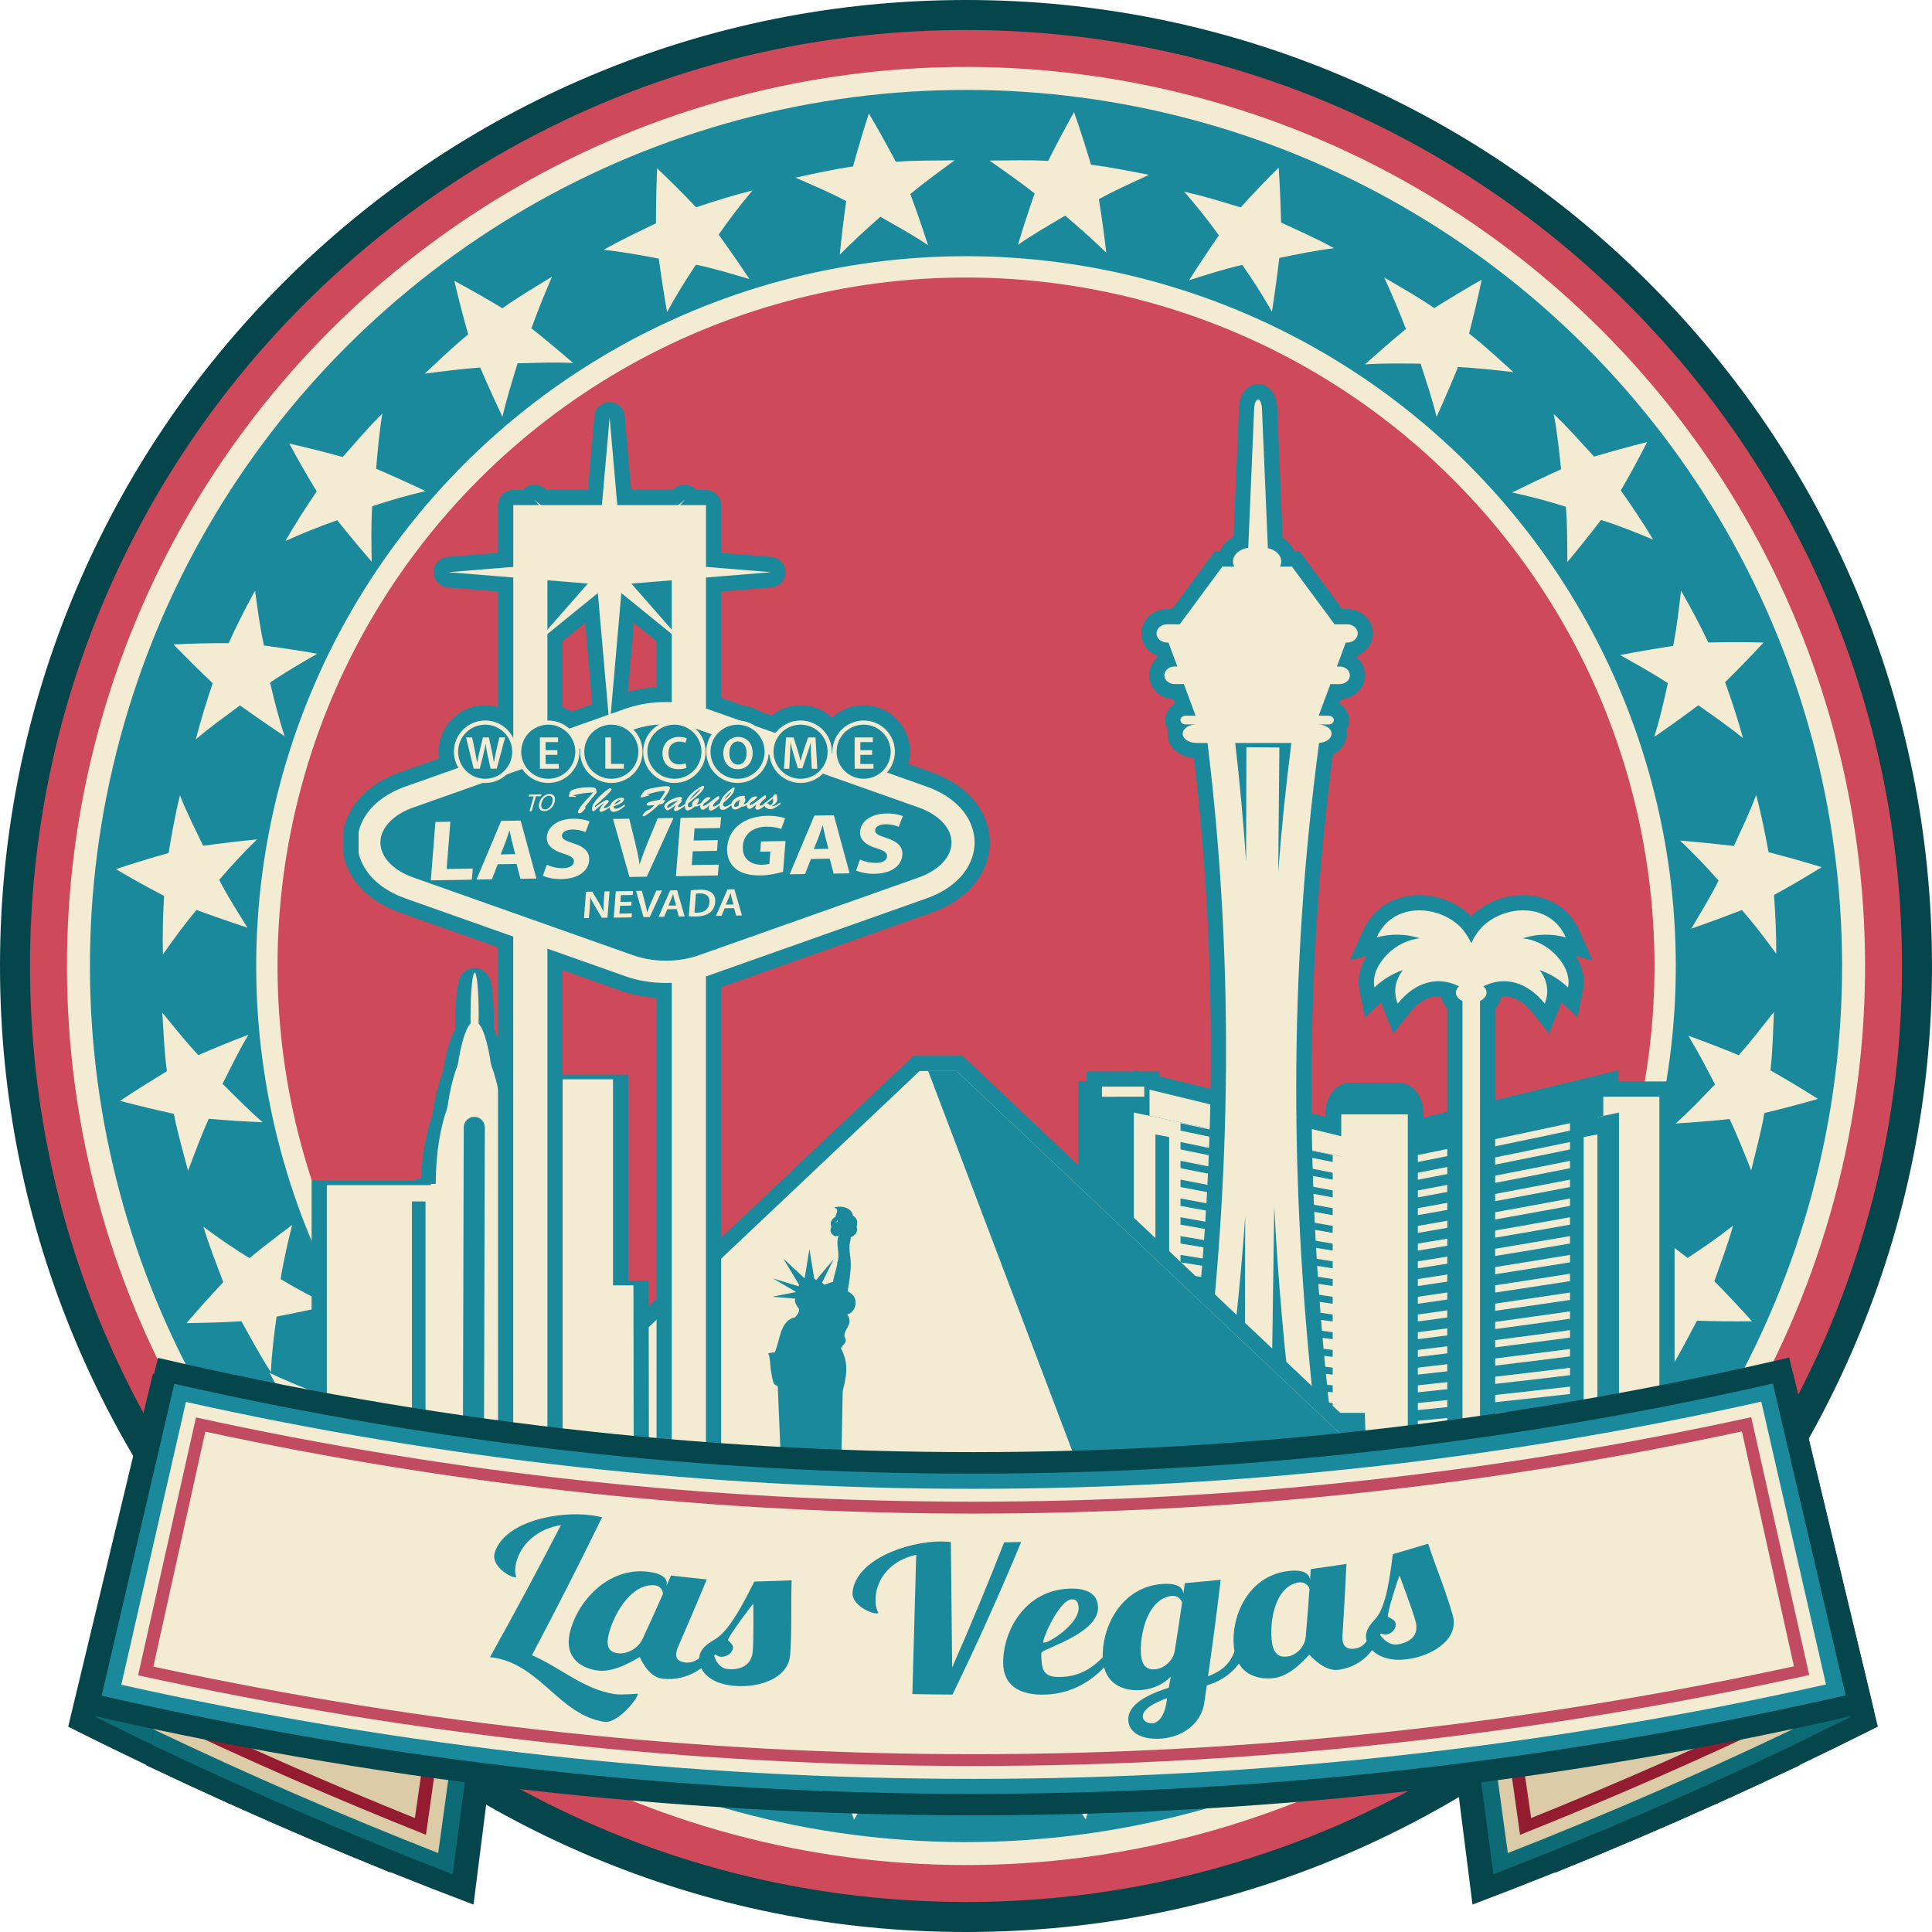 <svg xmlns="http://www.w3.org/2000/svg" width="1080" height="1079.99" viewBox="0 0 1080 1079.99"><g id="a"/><g id="b"><g id="c"><g id="d"><g><g><path d="M540 1071.61c-71.77.0-141.39-14.06-206.93-41.78-63.3-26.78-120.16-65.11-168.98-113.93-48.82-48.82-87.15-105.67-113.93-168.98-27.72-65.54-41.78-135.17-41.78-206.93s14.06-141.38 41.78-206.93c26.78-63.3 65.11-120.16 113.93-168.98 48.82-48.82 105.67-87.15 168.98-113.93 65.55-27.72 135.17-41.78 206.93-41.78s141.39 14.06 206.93 41.78c63.31 26.78 120.16 65.11 168.98 113.93 48.82 48.82 87.15 105.67 113.93 168.98 27.72 65.55 41.78 135.17 41.78 206.93s-14.06 141.39-41.78 206.93c-26.78 63.31-65.11 120.16-113.93 168.98-48.82 48.82-105.67 87.15-168.98 113.93-65.54 27.72-135.17 41.78-206.93 41.78z" fill="#ce4959"/><path d="M540 16.77c288.97.0 523.23 234.26 523.23 523.23S828.97 1063.23 540 1063.23 16.77 828.97 16.77 540 251.03 16.77 540 16.77M540 0c-72.89.0-143.61 14.28-210.2 42.44-64.3 27.2-122.05 66.13-171.64 115.72-49.59 49.59-88.52 107.33-115.72 171.64C14.28 396.38.0 467.1.0 540s14.28 143.61 42.44 210.2c27.2 64.3 66.13 122.05 115.72 171.64 49.59 49.59 107.33 88.52 171.64 115.72 66.58 28.16 137.3 42.44 210.2 42.44s143.61-14.28 210.2-42.44c64.31-27.2 122.05-66.13 171.64-115.72 49.59-49.59 88.52-107.33 115.72-171.64 28.16-66.58 42.44-137.31 42.44-210.2s-14.28-143.61-42.44-210.2c-27.2-64.3-66.13-122.05-115.72-171.64-49.59-49.59-107.33-88.52-171.64-115.72C683.61 14.28 612.89.0 540 0h0z" fill="#05454c"/></g><circle cx="540" cy="540" r="502.57" transform="translate(-223.67 540) rotate(-45)" fill="#f4ebd3"/><circle cx="540" cy="540" r="489.73" transform="translate(-223.67 540) rotate(-45)" fill="#19899b"/><circle cx="540" cy="540" r="396.77" transform="translate(-223.67 540) rotate(-45)" fill="#f4ebd3"/><circle cx="540" cy="540" r="384.86" transform="translate(-223.67 540) rotate(-45)" fill="#ce4959"/><g><circle cx="541.59" cy="541.5" r="442.06" transform="translate(-224.27 541.56) rotate(-45)" fill="none"/><g><path d="M618.43 141.31c-7.26-7.19-14.98-13.86-23.02-20.8-9.18 5.49-17.96 10.48-26.43 16.4 2.95-9.64 6.08-19.34 9.38-28.77-8.06-6.37-16.49-12.25-25.24-18.4 10.9.04 21.85-.49 32.77.24 4.58-9.13 9.41-18.25 14.48-27.33 3.44 9.7 6.6 19.67 9.52 29.45 10.9 1.31 21.65 3.57 32.41 5.64-9.68 4.49-18.95 8.59-28.02 13.59 1.59 9.93 2.98 19.88 4.14 29.98z" fill="#f4ebd3"/><path d="M711.04 174.24c-5.09-8.84-10.58-17.65-16.59-26.15-10.12 2.28-20.19 5.53-29.79 8.58 5.39-8.42 10.96-16.8 16.71-25.11-6.03-8.4-12.52-16.48-19.41-24.43 10.66 2.44 21.12 5.58 31.58 8.82 6.93-7.73 13.94-14.96 21.24-22.29.69 10.34 1.13 20.59 1.34 30.74 9.94 4.65 20.02 9.01 29.61 14.34-10.32 1.28-20.65 3.37-30.6 5.47-1.18 10.09-2.55 20.09-4.09 30.01z" fill="#f4ebd3"/><path d="M803.05 233.03c-2.39-10.05-5.7-19.56-8.93-29.74-10.68-.06-20.8-.3-31.1.39 7.5-6.73 15.2-13.41 22.9-19.78-3.63-9.59-7.73-19.09-12.12-28.77 9.38 5.55 18.96 10.88 27.96 17.1 8.65-5.45 17.5-10.76 26.54-15.92-2.13 10.17-4.52 20.25-7.09 30.14 8.66 6.74 16.67 14.27 24.82 21.58-10.53-1.25-20.79-2.3-30.99-2.87-3.74 9.28-7.84 18.68-12 27.85z" fill="#f4ebd3"/><path d="M876.16 314.2c-.09-10 .06-20.64-.84-30.93-9.99-3.15-19.98-5.81-30.02-7.96 8.99-4.46 18.1-8.78 27.34-12.96-1.03-10.13-2.16-20.65-4.07-30.91 7.94 7.51 15.13 15.75 22.53 23.81 9.74-2.91 19.63-5.63 29.67-8.15-4.72 9.2-9.49 18.12-14.73 27.07 6.34 8.97 12.45 18.07 18.08 27.48-9.71-4.08-19.26-7.85-29.1-11.02-6.17 8.02-12.46 15.88-18.86 23.57z" fill="#f4ebd3"/><path d="M924.73 411.95c3.05-9.82 5.4-19.76 7.6-30.05-8.65-5.75-17.99-10.81-26.69-15.73 9.81-1.88 19.69-3.58 29.66-5.12 2.04-10.2 3.17-20.34 4.41-30.91 5.4 9.49 10.58 19.12 15.24 29.02 10.28-.25 20.65-.27 30.87.04-7.06 7.63-14.22 15.02-21.48 22.16 3.7 10.32 7.15 20.76 10.05 31.33-7.98-6.62-16.81-12.62-25-18.45-8.16 6.09-16.38 11.99-24.67 17.7z" fill="#f4ebd3"/><path d="M945.41 519.13c5.07-8.61 10.73-17.64 15.28-26.92-7.04-7.84-14.03-15.31-21.59-22.32 10.01.82 20.06 1.83 30.15 3.02 4.18-9.18 8.89-18.81 12.47-28.56 2.79 10.55 4.9 21.29 6.93 32.04 9.85 2.54 19.74 5.33 29.65 8.35-8.73 5.43-17.53 10.61-26.63 15.56.8 10.95 1.34 21.9 1.26 32.86-6.19-8.51-12.41-16.67-19.2-24.47-9.43 3.67-18.87 7.15-28.32 10.43z" fill="#f4ebd3"/><path d="M936.67 628.05c7.73-6.83 14.58-14.22 22.04-21.85-4.92-9.45-9.6-18.51-14.95-27.26 9.53 3.46 18.91 7.1 28.18 10.9 6.9-7.7 13.1-15.81 19.72-24.22-.53 10.89-.7 21.85-1.97 32.72 8.89 5.07 17.74 10.38 26.55 15.94-10.01 2.89-20.01 5.53-29.96 7.92-1.84 10.82-4.81 21.41-7.35 32.07-3.95-9.91-7.7-19.43-12.06-28.71-9.96 1.06-20.14 1.87-30.22 2.49z" fill="#f4ebd3"/><path d="M899.17 730.52c8.97-4.67 18.23-9.59 26.98-15.17-1.8-10.25-4.32-20.41-6.98-30.23 8.13 5.85 16.2 11.87 24.2 18.07 8.61-5.6 17.2-11.58 25.43-18.05-2.95 10.53-6.81 20.75-10.48 31.07 7.19 7.27 14.14 14.71 21.06 22.4-10.36.12-20.54.05-30.76-.34-5.15 9.7-10.14 19.47-15.93 28.79-.79-10.42-2.13-20.74-3.82-30.86-9.99-1.72-19.9-3.62-29.7-5.7z" fill="#f4ebd3"/></g><g><path d="M854.77 797.41c9.59-2.91 19.81-5.79 29.43-9.57.2-10.46-.09-20.81-.87-31.04 6.82 7.35 13.55 14.87 20.18 22.53 9.44-3.86 19.19-7.92 28.49-12.66-4.95 9.75-10.82 18.97-16.44 28.36 5.55 8.51 10.96 17.22 16.22 26.14-10.17-1.93-20.06-3.96-30.13-6.45-6.82 8.6-13.8 17.06-21.24 25.12 1.17-10.46 2.06-20.7 2.32-31.03-9.44-3.65-18.76-7.45-27.96-11.41z" fill="#f4ebd3"/><path d="M774.81 871.84c10.27.09 20.51-.46 30.97-1.31 3.07-9.91 5.24-20.33 7.5-30.08 4.58 8.87 9.03 17.87 13.34 26.99 10.35-.96 20.4-2.74 30.89-4.56-7.56 7.88-15.32 15.57-23.48 22.87 3.18 9.8 6.13 19.7 8.75 29.59-9.31-4.59-18.43-9.34-27.35-14.26-8.88 6.43-17.81 12.83-27.16 18.56 4.07-9.53 7.31-19.69 10.54-29.23-8.16-6.07-16.17-12.26-24.01-18.56z" fill="#f4ebd3"/><path d="M678.02 922.31c9.8 2.69 19.85 4.98 30.17 7.04 5.4-9.17 10.66-17.8 15.17-27.12 2.09 9.84 4.02 19.8 5.76 29.78 10.01 1.42 20.47 2.94 30.93 3.75-9.42 5.49-18.91 10.98-28.75 15.76.4 10.19.58 20.49.52 30.89-7.66-6.72-15.29-13.99-22.57-21.13-10.2 4.08-20.67 7.37-31.11 10.71 6.31-8.62 12.46-16.63 17.96-25.43-6.2-7.97-12.2-15.94-18.1-24.23z" fill="#f4ebd3"/><path d="M571.21 944.76c8.75 5.37 17.8 10.29 27.19 14.88 7.76-6.85 14.99-14.65 21.94-21.91-.65 9.98-1.49 19.99-2.5 30.05 9.34 4.46 18.92 8.37 28.8 12.02-10.51 3-21.18 5.33-31.91 7.51-2.33 10.1-4.96 19.89-7.82 29.8-5.6-8.73-10.94-17.5-16.03-26.3-10.94.82-21.88 1.78-32.84 1.82 8.41-6.03 16.43-13.09 24.13-19.59-3.84-9.42-7.5-18.85-10.95-28.29z" fill="#f4ebd3"/><path d="M462.14 938.12c7.07 7.07 14.41 14.8 22.27 21.48 9.33-4.81 18.31-9.82 26.99-15.38-3.28 9.49-6.75 18.97-10.41 28.44 7.85 6.35 16.02 13.3 24.57 19.18-10.92.17-21.83-.6-32.75-1.21-4.9 8.91-10.05 17.79-15.44 26.63-3.09-9.86-5.94-19.56-8.48-29.62-10.8-1.99-21.55-4.13-32.16-6.95 9.78-3.84 19.25-7.9 28.48-12.52-1.22-10.05-2.24-20.06-3.07-30.04z" fill="#f4ebd3"/><path d="M359.05 902.39c4.67 9.2 10.04 17.79 15.61 26.8 10.28-2.15 20.36-4.75 30.1-7.53-5.75 8.39-11.56 16.38-17.61 24.48 5.66 8.75 12.01 16.64 18.49 25.17-10.46-3.13-20.96-6.21-31.19-10.1-7.13 7.29-14.58 14.71-22.09 21.63-.29-10.4-.34-20.71-.16-30.92-9.96-4.61-19.57-9.94-29.13-15.28 10.41-1 20.82-2.74 30.76-4.31 1.57-10.07 3.31-20.06 5.23-29.95z" fill="#f4ebd3"/><path d="M269.13 840.41c2.37 9.75 4.79 20.01 7.97 29.91 10.53.64 20.76 1.07 31.06.78-7.72 6.43-15.59 12.76-23.62 18.97 3.44 9.5 6.85 19.63 11.13 29.11-9.41-5.53-18.42-11.75-27.4-17.99-8.81 5.1-17.81 10.05-27.01 14.85 2.39-9.96 5.1-19.9 8.09-29.78-8.32-7.17-16.25-14.74-23.99-22.51 10.49 1.61 20.53 3.21 30.87 3.97 4.15-9.24 8.4-18.28 12.89-27.3z" fill="#f4ebd3"/><path d="M199.1 756.57c-.55 10.19-.73 20.56-.33 30.98 9.72 3.6 19.96 6.37 29.66 9.08-9.12 4.11-18.35 8.08-27.7 11.91.46 10.34 1.53 20.61 2.91 31.07-7.55-7.89-14.67-16.18-21.62-24.64-10.01 2.69-19.86 4.96-29.97 7.11 5.07-9.04 10.29-17.88 15.65-26.5-5.82-9.3-11.88-18.46-17.02-28.15 9.36 4.54 19.15 8.43 28.64 12.08 6.49-7.81 13.09-15.46 19.79-22.94z" fill="#f4ebd3"/></g><g><path d="M163.31 684.75c-2.43 9.82-4.84 20.02-6.44 30.28 8.89 5.42 18.19 10.23 27.3 14.72-9.76 2.24-19.61 4.32-29.55 6.23-1.49 10.17-2.66 20.56-3.24 31.02-5.94-9.18-11.09-18.81-16.4-28.39-10.23.61-20.38.9-30.73 1.02 6.75-7.86 13.53-15.46 20.56-22.88-3.87-10.28-7.94-20.47-11.09-30.98 8.32 6.3 16.99 12.1 25.69 17.52 7.9-6.37 15.86-12.55 23.9-18.54z" fill="#f4ebd3"/><path d="M138.88 578.39c-5.28 8.84-9.66 17.94-14.48 27.46 7.58 7.53 14.67 14.78 22.45 21.51-10.1-.45-20.21-1.08-30.17-1.94-4.22 9.4-7.77 19.02-11.56 29.03-2.73-10.56-5.89-21.06-7.92-31.81-9.99-2.17-20.03-4.59-30.09-7.26 8.65-5.76 17.43-11.27 26.19-16.53-1.47-10.88-1.85-21.86-2.58-32.79 6.75 8.26 13.11 16.22 20.11 23.77 9.19-4 18.6-7.82 28.05-11.44z" fill="#f4ebd3"/><path d="M143.69 469.22c-7.4 7.12-14.32 14.69-21.16 22.64 4.68 9.21 10.53 18.17 15.78 26.7-9.5-3.11-18.99-6.41-28.47-9.89-6.66 7.94-12.76 16.25-18.79 24.9-.28-10.92.05-21.84.66-32.77-9.19-4.76-18.13-9.74-26.96-14.96 9.85-3.26 19.69-6.26 29.48-9.01 1.82-10.81 3.75-21.63 6.35-32.28 3.75 9.65 8.63 19.17 12.98 28.24 10.08-1.39 20.13-2.58 30.14-3.58z" fill="#f4ebd3"/><path d="M177.37 365.43c-8.69 5.03-17.79 10.28-26.4 16.14 2.44 10.29 4.88 20.18 8.14 29.98-8.37-5.56-16.69-11.3-24.94-17.22-8.09 6.01-16.83 12.19-24.71 18.99 2.7-10.58 5.95-21.03 9.44-31.4-7.41-6.99-14.72-14.21-21.94-21.66 10.22-.55 20.56-.78 30.86-.73 4.49-10.02 9.51-19.77 14.76-29.41 1.44 10.52 2.74 20.59 4.98 30.73 10.03 1.35 19.9 2.85 29.83 4.59z" fill="#f4ebd3"/><path d="M237.89 274.53c-9.94 2.35-19.93 5.13-29.81 8.46-.71 10.34-.44 20.96-.3 31.01-6.53-7.58-12.95-15.3-19.27-23.19-9.79 3.36-19.32 7.32-28.97 11.6 5.43-9.48 11.35-18.67 17.5-27.72-5.41-8.83-10.41-17.66-15.32-26.73 10.11 2.3 20.06 4.8 29.86 7.51 7.26-8.22 14.33-16.63 22.16-24.31-1.7 10.26-2.64 20.76-3.47 30.89 9.33 4.01 18.54 8.17 27.61 12.47z" fill="#f4ebd3"/><path d="M320.39 202.94c-10.33-.58-20.38-.07-31.05.14-3.1 10.2-6.17 19.88-8.45 29.93-4.33-9.11-8.54-18.36-12.47-27.56-10.24.74-20.49 2.02-31.03 3.46 7.99-7.42 15.82-15.09 24.33-21.96-2.78-9.84-5.36-19.84-7.75-29.97 9.16 4.95 18.14 10.08 26.9 15.34 8.91-6.41 18.41-11.93 27.74-17.68-4.2 9.72-8.09 19.29-11.54 28.89 7.84 6.22 15.71 12.83 23.32 19.41z" fill="#f4ebd3"/><path d="M418.93 156.01c-9.62-2.82-19.75-5.97-29.87-8.05-5.87 8.64-11.25 17.49-16.17 26.49-1.72-9.89-3.27-19.85-4.64-29.89-10.01-1.9-20.41-3.82-30.79-4.9 9.45-5.49 19.41-10.01 29.24-14.84-.01-10.16.2-20.41.65-30.75 7.49 7.18 14.66 14.23 21.75 21.82 10.42-3.45 20.87-6.79 31.52-9.44-6.71 8.07-13.03 16.22-18.88 24.72 5.92 8.22 11.66 16.49 17.2 24.83z" fill="#f4ebd3"/><path d="M518.8 137.09c-8.56-5.85-17.41-10.59-26.66-15.92-7.95 7-15.54 13.96-22.71 21.19.99-10.11 2.2-19.99 3.58-29.97-9.18-4.87-18.56-8.77-28.35-13.1 10.67-2.26 21.35-4.71 32.18-6.22 2.71-9.85 5.66-19.83 8.87-29.65 5.28 8.99 10.31 18 15.09 27.04 10.94-.93 21.92-.62 32.88-.85-8.61 6.29-16.89 12.34-24.81 18.82 3.49 9.37 6.81 19.1 9.93 28.67z" fill="#f4ebd3"/></g></g></g><g><g><g><path d="M937.42 809.33h-9.82v-196.27h-31.36v-3.93c-36.42 8.84-72.85 17.69-109.27 26.53v-9.67c.2-.96.32-1.99.32-3.07.0-5.06-2.44-9.17-5.46-9.17h-26.94c-3.01.0-5.45 4.11-5.45 9.17.0 1.08.12 2.1.32 3.06v9.17c-35.72-8.67-71.45-17.35-107.18-26.02v3.93h-2.95v-5.62h-23.64v5.62h-4.76v196.27h-3.75v29.82h26.33v.46c.63-.15 1.27-.31 1.9-.46h267.4c.63.15 1.27.31 1.9.46v-.46h32.4v-29.82zm-138.23-165.02s-.05.01-.08.02c31.29-6.62 62.57-13.24 93.86-19.86h0c-31.26 6.62-62.52 13.23-93.78 19.85zm-6.62 1.4h0c-1.86.39-3.73.79-5.6 1.18h0c1.86-.39 3.73-.79 5.6-1.18zm-42.8.74c-34.63-7.33-69.26-14.65-103.89-21.98h0c34.63 7.33 69.26 14.66 103.89 21.98h0z" fill="#19899b"/><path d="M913.52 850.42l-11.42-2.77H636.73l-11.42 2.77v-2.77h-26.33v-46.82h3.75V604.56h4.76v-5.62h26.59v-.62l2.56.62h11.49v2.79l92.85 22.54c-.03-.45-.04-.9-.04-1.36.0-10.07 6-17.67 13.95-17.67h26.94c7.96.0 13.96 7.6 13.96 17.67.0.63-.03 1.25-.08 1.87 32.84-7.97 65.68-15.95 98.52-23.92l10.51-2.55v6.24h31.36v196.27h9.82v46.82h-32.4v2.77zm-9.38-19.77h24.78v-12.82h-9.82V621.56h-17.64v9.79l-33.86 7.17c-16.34 3.46-32.69 6.92-49.03 10.37l-18.1 3.82-2.08-11.08c-2.12.52-4.24 1.03-6.36 1.54l2.29 10.85-5.6 1.18-2.26-10.68-8 1.94v-21.37l.19-.87c.09-.42.13-.86.13-1.31.0-.24-.01-.46-.03-.67h-20.78c-.02.2-.03.43-.03.67.0.44.04.88.13 1.3l.18.87v20.87l-7.99-1.94-2.27 10.74-.31-.07c-27.09-5.73-54.18-11.46-81.27-17.2l-29.05-6.15v-9.79h-6.24v-5.62h-6.64v5.62h-4.76v196.27h-3.75v12.82h288.15z" fill="#19899b"/></g><g><g><g><g><path d="M611.24 613.07h34.64v200.66H611.24z" fill="#19899b"/><g><path d="M758.81 809.28c-41.66 10.1-83.33 20.22-124.99 30.34v-217.69c41.66 8.82 83.33 17.63 124.99 26.45v160.9z" fill="#f4ebd3"/><path d="M758.81 648.37c-38.74-8.19-77.48-16.39-116.22-24.6v-14.64c38.74 9.41 77.49 18.82 116.22 28.22v11.02z" fill="#f4ebd3"/><path d="M653.56 822.63c-3.08.67-4.61.99-7.68 1.66V634.16c3.07.59 4.6.87 7.68 1.46v187.01z" fill="#19899b"/></g></g><g><path d="M892.96 613.07h34.64v200.66H892.96z" fill="#f4ebd3"/><g><path d="M780.02 809.28c41.67 10.1 83.34 20.22 125 30.34v-217.69c-41.66 8.82-83.33 17.63-125 26.45v160.9z" fill="#19899b"/><path d="M780.02 648.37c38.74-8.19 77.49-16.39 116.23-24.6v-14.64c-38.74 9.41-77.49 18.82-116.23 28.22v11.02z" fill="#19899b"/><path d="M885.28 822.63c3.07.67 4.6.99 7.68 1.66V634.16c-3.07.59-4.61.87-7.68 1.46v187.01z" fill="#f4ebd3"/></g></g></g><path d="M787.29 622.93c0 5.06-2.44 9.16-5.46 9.16h-26.94c-3.01.0-5.45-4.1-5.45-9.16h0c0-5.06 2.44-9.17 5.45-9.17h26.94c3.02.0 5.46 4.11 5.46 9.17h0z" fill="#19899b"/><path d="M749.77 622.93h37.2v199.93H749.77z" fill="#f4ebd3"/><path d="M761.4 629.93h16.04v184.54H761.4z" fill="#f4ebd3"/></g><path d="M607.49 809.33h329.93v29.82H607.49z" fill="#19899b"/><g><path d="M744.98 784.32c-28.37-2.87-56.72-5.93-85.06-9.21v4.15c28.34 3.2 56.69 6.19 85.06 8.97v-3.9z" fill="#19899b"/><path d="M744.98 764.52c-28.37-3.27-56.73-6.75-85.06-10.44v4.15c28.33 3.61 56.69 7 85.06 10.2v-3.9z" fill="#19899b"/><path d="M744.98 774.42c-28.37-3.07-56.73-6.34-85.06-9.83.0 1.66.0 2.49.0 4.15 28.34 3.4 56.69 6.6 85.06 9.58v-3.9z" fill="#19899b"/><path d="M744.98 744.71c-28.38-3.68-56.73-7.57-85.06-11.66v4.14c28.33 4.01 56.69 7.82 85.06 11.42v-3.9z" fill="#19899b"/><path d="M744.98 754.61c-28.38-3.47-56.73-7.16-85.06-11.05v4.15c28.33 3.81 56.69 7.41 85.06 10.81v-3.9z" fill="#19899b"/><path d="M744.98 794.23c-28.37-2.65-56.72-5.52-85.06-8.6v4.15c28.34 2.99 56.69 5.79 85.06 8.36v-3.9z" fill="#19899b"/><path d="M744.98 804.13c-28.37-2.46-56.72-5.12-85.06-7.99v4.14c28.34 2.79 56.69 5.37 85.06 7.74v-3.9z" fill="#19899b"/><path d="M744.98 665.47c-28.39-5.32-56.74-10.84-85.06-16.57v4.14c28.32 5.65 56.67 11.09 85.06 16.33v-3.91z" fill="#19899b"/><path d="M744.98 685.29c-28.39-4.91-56.74-10.03-85.06-15.34v4.15c28.33 5.24 56.68 10.27 85.06 15.1v-3.9z" fill="#19899b"/><path d="M744.98 675.37c-28.39-5.11-56.74-10.43-85.06-15.95v4.15c28.33 5.44 56.67 10.68 85.06 15.71v-3.91z" fill="#19899b"/><path d="M744.98 645.66c-28.39-5.73-56.74-11.66-85.06-17.79v4.15c28.32 6.05 56.67 11.9 85.06 17.55v-3.91z" fill="#19899b"/><path d="M744.98 734.8c-28.38-3.89-56.73-7.98-85.06-12.28v4.15c28.33 4.22 56.69 8.23 85.06 12.04v-3.91z" fill="#19899b"/><path d="M744.98 655.57c-28.39-5.52-56.74-11.25-85.06-17.18v4.15c28.32 5.85 56.67 11.5 85.06 16.94v-3.91z" fill="#19899b"/><path d="M744.98 695.19c-28.38-4.7-56.73-9.62-85.06-14.73v4.14c28.33 5.03 56.68 9.87 85.06 14.49v-3.9z" fill="#19899b"/><path d="M744.98 724.9c-28.38-4.09-56.73-8.39-85.06-12.89v4.15c28.33 4.42 56.68 8.64 85.06 12.65v-3.91z" fill="#19899b"/><path d="M744.98 714.99c-28.38-4.29-56.73-8.79-85.06-13.5v4.15c28.33 4.62 56.68 9.05 85.06 13.26v-3.91z" fill="#19899b"/><path d="M744.98 705.09c-28.38-4.5-56.73-9.21-85.06-14.11v4.15c28.33 4.83 56.68 9.45 85.06 13.87v-3.9z" fill="#19899b"/></g><g><path d="M792.57 784.32c28.38-2.87 56.74-5.93 85.07-9.21v4.15c-28.34 3.2-56.69 6.19-85.07 8.97v-3.9z" fill="#f4ebd3"/><path d="M792.57 764.52c28.38-3.27 56.74-6.75 85.07-10.44v4.15c-28.33 3.61-56.69 7-85.07 10.2v-3.9z" fill="#f4ebd3"/><path d="M792.57 774.42c28.38-3.07 56.74-6.34 85.07-9.83v4.15c-28.33 3.4-56.69 6.6-85.07 9.58.0-1.56.0-2.34.0-3.9z" fill="#f4ebd3"/><path d="M792.57 744.71c28.39-3.68 56.74-7.57 85.07-11.66v4.14c-28.33 4.01-56.69 7.82-85.07 11.42v-3.9z" fill="#f4ebd3"/><path d="M792.57 754.61c28.38-3.47 56.74-7.16 85.07-11.05v4.15c-28.33 3.81-56.69 7.41-85.07 10.81v-3.9z" fill="#f4ebd3"/><path d="M792.57 794.23c28.38-2.65 56.74-5.52 85.07-8.6v4.15c-28.34 2.99-56.69 5.79-85.07 8.36v-3.9z" fill="#f4ebd3"/><path d="M792.57 804.13c28.38-2.46 56.73-5.12 85.07-7.99v4.14c-28.34 2.79-56.7 5.37-85.07 7.74v-3.9z" fill="#f4ebd3"/><path d="M792.57 665.47c28.4-5.32 56.75-10.84 85.07-16.57v4.14c-28.32 5.65-56.68 11.09-85.07 16.33v-3.91z" fill="#f4ebd3"/><path d="M792.57 685.29c28.39-4.91 56.75-10.03 85.07-15.34v4.15c-28.32 5.24-56.68 10.27-85.07 15.1v-3.9z" fill="#f4ebd3"/><path d="M792.57 675.37c28.39-5.11 56.75-10.43 85.07-15.95v4.15c-28.32 5.44-56.68 10.68-85.07 15.71v-3.91z" fill="#f4ebd3"/><path d="M792.57 645.66c28.4-5.73 56.75-11.66 85.07-17.79v4.15c-28.32 6.05-56.68 11.9-85.07 17.55v-3.91z" fill="#f4ebd3"/><path d="M792.57 734.8c28.39-3.89 56.74-7.98 85.07-12.28v4.15c-28.33 4.22-56.69 8.23-85.07 12.04.0-1.56.0-2.35.0-3.91z" fill="#f4ebd3"/><path d="M792.57 655.57c28.4-5.52 56.75-11.25 85.07-17.18v4.15c-28.32 5.85-56.68 11.5-85.07 16.94v-3.91z" fill="#f4ebd3"/><path d="M792.57 695.19c28.39-4.7 56.75-9.62 85.07-14.73v4.14c-28.33 5.03-56.68 9.87-85.07 14.49v-3.9z" fill="#f4ebd3"/><path d="M792.57 724.9c28.39-4.09 56.74-8.39 85.07-12.89v4.15c-28.33 4.42-56.68 8.64-85.07 12.65v-3.91z" fill="#f4ebd3"/><path d="M792.57 714.99c28.39-4.29 56.75-8.79 85.07-13.5v4.15c-28.33 4.62-56.68 9.05-85.07 13.26v-3.91z" fill="#f4ebd3"/><path d="M792.57 705.09c28.39-4.5 56.75-9.21 85.07-14.11v4.15c-28.33 4.83-56.68 9.45-85.07 13.87v-3.9z" fill="#f4ebd3"/></g></g></g><path d="M616 607.45h23.64v5.63H616z" fill="#f4ebd3"/></g><g><g><path d="M767.84 826.88h-12.31c-.27-9.06-.5-16.9-.85-28.59h-18.81c-14.75-127.97-15.78-254.09 1.52-383 3.92-.27 6.98-2.47 6.98-5.15.0-2.86-3.49-5.18-7.79-5.18h6.19c1.57.0 2.85-1.09 2.85-2.43s-1.28-2.43-2.85-2.43h-5.62l6.55-17.69h5.15c3.18.0 5.76-2.2 5.76-4.92s-2.58-4.91-5.76-4.91h-1.51l4.95-13.37h.71c3.32.0 5.99-2.29 5.99-5.11s-2.67-5.11-5.99-5.11h-6.98c-8.36-11.33-14.07-19.06-23.82-32.25h-6.68c.46-.88.72-1.84.72-2.85.0-3.56-3.17-6.55-7.48-7.47-1.11-26.01-2.22-52.02-3.32-78.03-.12-2.83-1.09-5.11-2.18-5.11s-2.05 2.28-2.17 5.11c-1.1 25.95-2.21 51.9-3.31 77.85-4.83.63-8.52 3.81-8.52 7.65.0 1.01.26 1.96.72 2.85h-6.68c-9.74 13.19-15.45 20.92-23.81 32.25h-6.99c-3.31.0-5.99 2.29-5.99 5.11s2.68 5.11 5.99 5.11h.71l4.95 13.37h-1.51c-3.17.0-5.76 2.2-5.76 4.91s2.59 4.92 5.76 4.92h5.15l6.55 17.69h-5.61c-1.58.0-2.85 1.09-2.85 2.43s1.27 2.43 2.85 2.43h6.18c-4.3.0-7.79 2.32-7.79 5.18s3.49 5.18 7.79 5.18h6.11c15.73 129.21 12.87 255.32-4.23 382.97h-13.13c-.34 11.68-.57 19.52-.84 28.59h-12.31c-.42 11.25-.62 16.86-1.05 28.12h125.4c-.41-11.26-.62-16.87-1.04-28.12zm-57.34-28.59c.65-41.33 1.26-82.65 1.82-123.98 2.07 41.27 5.77 82.54 10.92 123.98H710.5zm11.39-382.97c-3.1 24.17-5.54 48.24-7.37 72.24.23-23.24.47-46.47.66-69.71-7.37-.05-11.06-.07-18.43-.12-.06 21.32-.11 42.64-.17 63.96-1.49-22.04-3.51-44.15-6.09-66.36h31.4zm-25.81 264.72c-.09 39.41-.19 78.83-.27 118.24h-12.38c5.64-39.5 9.89-78.87 12.65-118.24z" fill="#19899b"/><path d="M777.71 863.5h-143.04l1.68-45.12h12.24l.84-28.59h13.93c16.56-127.65 17.91-247.55 4.13-366.02-8.43-.59-14.84-6.37-14.84-13.63.0-.77.07-1.53.21-2.27-.92-1.58-1.45-3.41-1.45-5.35.0-3.91 2.15-7.35 5.36-9.28l-.87-2.36c-7.51-.38-13.49-6.24-13.49-13.4.0-3.99 1.86-7.58 4.82-10.04l-.3-.81c-5.22-2.06-8.89-6.91-8.89-12.56.0-7.51 6.5-13.61 14.49-13.61h2.7l23.81-32.25h2.89c1.43-3.4 4.12-6.26 7.63-8.16 1.02-24.02 2.05-48.03 3.07-72.05.38-9.15 5.63-13.25 10.66-13.25s10.28 4.1 10.67 13.25l3.09 72.68c2.99 1.88 5.28 4.5 6.56 7.52h2.9l23.82 32.25h2.69c7.99.0 14.49 6.11 14.49 13.61.0 5.64-3.67 10.49-8.89 12.56l-.3.81c2.95 2.46 4.81 6.05 4.81 10.04.0 7.15-5.98 13.02-13.48 13.4l-.87 2.36c3.22 1.93 5.37 5.37 5.37 9.29.0 1.95-.53 3.78-1.46 5.36.14.73.21 1.48.21 2.25.0 4.98-3.07 9.32-7.77 11.71-15.43 118.43-15.97 238.94-1.64 367.94h19.47l.85 28.59h12.25l1.67 45.12zm-125.4-17h107.76l-.41-11.12h-12.37l-.85-28.59h-80.5l-.84 28.59h-12.37l-.41 11.12zm38.71-166.92 12.72.46c.03-1.95.05-3.89.08-5.84l13.67-.25c-2.65-63.32-1.48-124.99 3.5-185.82l-14.97-.64.1-9.76c.17-17.14.34-34.28.49-51.42h-1.38l-.15 55.42-15 .49c4.74 64.75 5.05 130.22.93 197.38zm-22.09-270.98v4.09c.38-.61.71-1.49.71-2.54.0-.57-.1-1.09-.25-1.54h-.47zm67.21.0c-.15.45-.25.97-.25 1.54.0 1.05.33 1.93.71 2.54v-4.08h-.46zm-55.18-1.77h44.66l18.26-49.36h-2.14l-23.81-32.25h-30.31l-23.81 32.25h-2.14l18.26 49.36h1.04zm17.59-92.12 4.23 8.09 4.23-8.09-3.23-.69-4.87.63c-.12.02-.24.04-.35.06z" fill="#19899b"/></g><path d="M767.84 826.88h-12.31c-.27-9.06-.5-16.9-.85-28.59h-18.81c-14.75-127.97-15.78-254.09 1.52-383 3.92-.27 6.98-2.47 6.98-5.15.0-2.86-3.49-5.18-7.79-5.18h6.19c1.57.0 2.85-1.09 2.85-2.43s-1.28-2.43-2.85-2.43h-5.62l6.55-17.69h5.15c3.18.0 5.76-2.2 5.76-4.92s-2.58-4.91-5.76-4.91h-1.51l4.95-13.37h.71c3.32.0 5.99-2.29 5.99-5.11s-2.67-5.11-5.99-5.11h-6.98c-8.36-11.33-14.07-19.06-23.82-32.25h-6.68c.46-.88.72-1.84.72-2.85.0-3.56-3.17-6.55-7.48-7.47-1.11-26.01-2.22-52.02-3.32-78.03-.12-2.83-1.09-5.11-2.18-5.11s-2.05 2.28-2.17 5.11c-1.1 25.95-2.21 51.9-3.31 77.85-4.83.63-8.52 3.81-8.52 7.65.0 1.01.26 1.96.72 2.85h-6.68c-9.74 13.19-15.45 20.92-23.81 32.25h-6.99c-3.31.0-5.99 2.29-5.99 5.11s2.68 5.11 5.99 5.11h.71l4.95 13.37h-1.51c-3.17.0-5.76 2.2-5.76 4.91s2.59 4.92 5.76 4.92h5.15l6.55 17.69h-5.61c-1.58.0-2.85 1.09-2.85 2.43s1.27 2.43 2.85 2.43h6.18c-4.3.0-7.79 2.32-7.79 5.18s3.49 5.18 7.79 5.18h6.11c15.73 129.21 12.87 255.32-4.23 382.97h-13.13c-.34 11.68-.57 19.52-.84 28.59h-12.31c-.42 11.25-.62 16.86-1.05 28.12h125.4c-.41-11.26-.62-16.87-1.04-28.12zm-57.34-28.59c.65-41.33 1.26-82.65 1.82-123.98 2.07 41.27 5.77 82.54 10.92 123.98H710.5zm11.39-382.97c-3.1 24.17-5.54 48.24-7.37 72.24.23-23.24.47-46.47.66-69.71-7.37-.05-11.06-.07-18.43-.12-.06 21.32-.11 42.64-.17 63.96-1.49-22.04-3.51-44.15-6.09-66.36h31.4zm-25.81 264.72c-.09 39.41-.19 78.83-.27 118.24h-12.38c5.64-39.5 9.89-78.87 12.65-118.24z" fill="#f4ebd3"/></g><g><g><path d="M534.75 598.7h-20.68l-262.1 247.85c.3 1.17.48 2.32.57 3.48l361.72.25.05.13h184.61l1.01-.95L534.75 598.7z" fill="#19899b"/><path d="M802.29 858.91h-193.85l-.05-.13-363.74-.25-.59-7.86c-.05-.69-.16-1.35-.33-2.02l-1.23-4.84 268.18-253.61h27.44l274.19 259.28-10.03 9.43zm-182.11-17h159.38l-248.2-234.7h-13.91l-247.81 234.34 350.5.24.05.12z" fill="#19899b"/></g><g><path d="M534.75 598.7h-20.68l-262.1 247.85c.3 1.17.48 2.32.57 3.48l546.38.37 1.01-.95-265.18-250.76z" fill="#f4ebd3"/><path d="M534.75 598.7H518.86L614.31 850.41H798.92L799.93 849.46 534.75 598.7z" fill="#19899b"/></g><path d="M484.42 846.87v-2.58h-2.99l-.11-1.72c-5.16-2.98-7.87-7.81-9.24-11.28h4v-9.28h-4.79v-8.18h-1.53c.43-.5.63-.82.63-.82l.69-35.38c1.41-5.37 2.6-10.98 1.7-16.29-.42-2.45-1.35-5.11-2.68-7.59l.23-.68c.89-.95 2.19-2.26 2.41-3.41.32-1.56-.55-1.42-.68-2.68-.39-3.86 4.33-6.16 2.37-10.72-.24-.56-.54-1.08-.87-1.56 4.2-.26 8.08-9.26.26-12.85.9-4.81 2.36-13.94 1.55-18.82-.47-2.83-.54-5.42-.48-7.47.35-1.37.66-2.81.74-4.02.16-.04.3-.1.42-.16-.02.07-.04.13-.07.2 1.36-.78 2.71-1.85 3.04-3.46.15-.75.1-1.46-.1-2.13.39-2.1.6-4.16-1.08-5.71-.31-.28-.66-.52-1.04-.73-.6-4.56-6.74-5.82-10.48-4.52 3.22 1.17.74 3.39.78 5.11-2.21 1.28-3.49 3.3-2.33 5.78-.86 1.46-.83 3.08 1 4.55 1.22.97 2.07.62 3.01.21-1.52 4.15.11 7.99-.12 12.02-.05.49-.12 1-.19 1.5-.11.63-.28 1.27-.54 1.92.08-.04.16-.07.24-.11-.18 1-.41 2.01-.67 3.03-.6 2.4-1.54 5-1.79 7.48-1.58.42-3.21 1.21-4.87 1.63-.72-.55-1.3-1.17-1.3-1.17l6.45-12.96s-6.79 7.77-9.72 11.53l-1.1-.79-2.69-16.53-2.7 16.4c-.06-.07-.12-.15-.2-.23l-11.71-10.86 8.9 14.79c-.2.21-.37.43-.55.65l-13.9-4.27.22.11-.57-.24 12.89 7.55c0 .05.0.09.0.14l-13.21 2.63 12.93 1.04c-.54 1.34.19 2.81.89 4.11.79 1.5 1.48.95 1.06 3.05-.23 1.13-1.21 2.33-2 3.23-8.72 1.9-8.29 12.88-11.49 19.72-1.33.02-2.59.15-3.6.56.7 1.44.84 2.88.98 4.44.24 2.84.52 5.57 1.11 8.39.31 1.43.47 3.21 1.43 4.39.45.55 1.27.72 1.81 1.1l1.63 38.9h-4.74v8.18h-4.5v9.28h3.08c-1.36 3.48-4.07 8.3-9.24 11.28l-.11 1.72h-2.99v2.58h-2.41v5.51h71.33v-5.51h-2.41zm-5.91-161.81c0-.08.02-.16.02-.24.09.25.18.49.25.76-.07-.18-.17-.35-.27-.52zm-3.71-7.8c-.25-.32-.53-.59-.84-.82.34.23.63.5.84.82zm-1.07-.97c.07.04.13.08.2.12-.06-.05-.13-.08-.2-.12zm-6.61 7.22c.35-.55.77-1.02 1.23-1.41l-.1.72c-.39.21-.77.44-1.13.69zm-11.04 32.26s-.03.04-.04.06c-.07-.03-.14-.06-.2-.09.08.0.16.02.24.03z" fill="#19899b"/></g><g><g><path d="M288.34 859.85l65.96-.1-.22-135.32-11.41.02v-115.2h-43.72v115.27l-9.94.02.15-56.64h-2.67c0-.2.0-.39.0-.58.05-16.41-2.35-31.26-6.25-41.97-1.31-9.76-3.28-18.06-5.72-24.06-1.74-11.83-4.19-20.22-7-23.18.03-1.4.05-2.83.05-4.3.03-13.35-.95-24.18-2.22-24.18-1.26.0-2.3 10.81-2.34 24.16.0 1.47.0 2.89.03 4.29-2.82 2.94-5.32 11.32-7.13 23.14-2.47 5.99-4.5 14.28-5.85 24.05-3.96 10.69-6.43 25.53-6.48 41.94.0.19.0.38.0.57h-2.66v.67h-58.23v190.79h57.72l11.2.03h0l25.82.08h0l10.9.03v.48z" fill="#19899b"/><path d="M279.86 868.36v-.52l-39.47-.12h-66.2v-207.79h58.26v-.7h2.84c.66-13.46 2.9-26.02 6.48-36.04 1.38-9.55 3.41-17.89 5.9-24.25 2.09-13.24 4.63-19.9 6.85-23.59.0-.52.0-1.05.0-1.59.07-25.53 2.71-28.15 4.63-30.06 1.67-1.66 3.88-2.58 6.21-2.58.02.0.03.0.05.0 2.29.0 4.5.92 6.18 2.6 1.92 1.92 4.55 4.55 4.49 30.1.0.54.0 1.07.0 1.6 2.2 3.71 4.7 10.38 6.72 23.63 2.45 6.37 4.43 14.71 5.76 24.26.68 1.95 1.32 4 1.9 6.13v-28.69h60.73v115.19l11.4-.02.25 152.32-82.96.13zm-10.92-17.55 27.89.08v.45l48.97-.08-.19-118.32-11.43.02V617.75h-26.72V733l-26.97.04.15-56.68h-2.69l.05-9.06c.04-14.71-2.05-28.94-5.74-39.07l-.32-.87-.12-.91c-1.21-9.02-3-16.63-5.17-21.99l-.38-.95-.15-1.01c-.29-1.98-.59-3.76-.88-5.36-.3 1.59-.61 3.37-.91 5.34l-.15 1.01-.39.95c-2.21 5.36-4.04 12.96-5.29 21.98l-.13.91-.32.87c-3.74 10.1-5.91 24.32-5.95 39.01v9.06h-2.68v.65h-58.21v173.79h49.22l28.52.09h0z" fill="#19899b"/></g><g><g><path d="M182.69 662.52h66.02v190.79H182.69z" fill="#f4ebd3"/><path d="M230.28 671.61h7.58v170.48H230.28z" fill="#19899b"/></g><g><g><path d="M267.58 567.88c-.04 13.35-1.08 24.17-2.34 24.16-1.26.0-2.25-10.83-2.21-24.18.04-13.36 1.08-24.17 2.34-24.16 1.26.0 2.25 10.83 2.22 24.18z" fill="#f4ebd3"/><g><path d="M277.25 639.18c-.1 37.64-5.62 68.14-12.33 68.12-6.71-.02-12.07-30.54-11.97-68.19.1-37.64 5.63-68.14 12.33-68.12 6.71.01 12.07 30.54 11.97 68.19z" fill="#f4ebd3"/><path d="M277.24 644c-.09 34.98-5.61 63.32-12.32 63.3-6.71-.02-12.08-28.39-11.98-63.37.09-34.98 5.61-63.31 12.31-63.3 6.71.02 12.08 28.38 11.99 63.37z" fill="#f4ebd3"/></g><g><path d="M281.98 647.5c-.09 34.49-7.73 62.44-17.06 62.42-9.33-.02-16.82-28.01-16.73-62.5.09-34.5 7.73-62.44 17.06-62.42 9.33.03 16.82 28 16.73 62.5z" fill="#f4ebd3"/><path d="M281.97 651.92c-.09 32.05-7.72 58.02-17.05 58-9.33-.02-16.83-26.03-16.74-58.09.08-32.05 7.71-58.01 17.05-57.99 9.33.02 16.83 26.03 16.74 58.08z" fill="#f4ebd3"/></g><g><path d="M286.5 661.39c-.09 32.61-9.76 59.02-21.61 58.99-11.85-.03-21.38-26.49-21.3-59.1.09-32.61 9.76-59.02 21.62-58.99 11.85.04 21.38 26.5 21.29 59.1z" fill="#f4ebd3"/><path d="M286.49 665.57c-.08 30.31-9.75 54.84-21.6 54.81-11.85-.03-21.39-24.62-21.31-54.93.08-30.3 9.75-54.84 21.6-54.81 11.85.03 21.4 24.62 21.31 54.92z" fill="#f4ebd3"/></g><g><path d="M169.05 733.53h191.47v48.23H169.05z" transform="translate(-493.57 1020.4) rotate(-89.85)" fill="#f4ebd3"/><path d="M277.44 853.42 278.01 639.91 252.2 639.85 251.62 853.35 277.44 853.42z" fill="#f4ebd3"/><path d="M270.42 853.4l.6-223.18c0-3.25-2.62-5.89-5.87-5.9-3.25.0-5.89 2.62-5.91 5.87l-.59 223.17 11.77.03z" fill="#19899b"/></g></g><g><path d="M298.95 603.33h43.73v239.99H298.95z" fill="#f4ebd3"/><path d="M308.28 616.02h25.09v227.3H308.28z" fill="#f4ebd3"/><path d="M288.23 718.57h65.97v135.32H288.23z" transform="translate(-1.23 .5) rotate(-.09)" fill="#f4ebd3"/></g></g></g></g><g><path d="M517.97 439.71l-22.19-7.85c2.77-3.09 4.47-7.16 4.47-11.64.0-9.64-7.82-17.46-17.46-17.46s-17.46 7.82-17.46 17.46c0 .3.03.59.04.88l-.43-.15c0-.24.04-.48.04-.73.0-9.64-7.82-17.46-17.46-17.46-5.19.0-9.84 2.28-13.04 5.88-.44.34-.86.7-1.26 1.09l-11.17-3.95c-2.41-1.64-5.24-2.68-8.3-2.94l-18.77-6.64-.36-.12v-73.25l35.99-2.92-.55-.04.55-.04-35.99-2.92v-34.52h-14.42l2.49-2.83-.27.22.27-.31-3.6 2.92h-34.03l-4.29-49.07-4.31 49.07h-34.04l-3.6-2.92.27.31-.27-.22 2.48 2.83h-14.42v34.52l-35.97 2.92.55.04-.55.04 35.97 2.92v89.77c-2.83-5.81-8.78-9.83-15.69-9.83-9.64.0-17.46 7.82-17.46 17.46.0 3.29.93 6.36 2.51 8.99l-29.68 10.5c-12.34 4.32-23.19 12.88-26.11 25.23V477c2.93 12.36 13.8 20.9 26.11 25.22l60.31 21.33v357.7h19.12V530.31l43.54 15.41c7.25 2.58 14.97 3.78 22.71 3.78 1.09.0 2.17-.03 3.26-.08v331.82h19.12v-335.41l.37-.12 122.96-43.51c14.22-4.98 26.53-15.6 26.87-31.24-.34-15.64-12.65-26.26-26.87-31.25zm-211.96-85.28 28.19-22.9 5.97 67.99-21.99 7.78c-3.1-2.81-7.2-4.54-11.71-4.54-.16.0-.31.02-.46.02v-48.35zm69.5 38.06c-1.08-.05-2.17-.08-3.26-.08-7.71.0-15.44 1.22-22.73 3.79l-8.12 2.87 5.91-67.55 28.19 22.9v38.06zm0-40.51-22.61-25.78 22.61-1.84v27.61zm-46.89-25.78-22.61 25.78v-27.62l22.61 1.84z" fill="#19899b"/><path d="M394.63 889.74h-19.12c-4.69.0-8.5-3.81-8.5-8.5v-323.41c-7.09-.45-13.91-1.83-20.31-4.11l-32.19-11.39v338.91c0 4.69-3.81 8.5-8.5 8.5h-19.12c-4.69.0-8.5-3.81-8.5-8.5V529.55l-54.65-19.33c-16.72-5.86-28.23-17.26-31.55-31.27-.15-.64-.23-1.3-.23-1.96v-12.05c0-.66.08-1.32.23-1.96 3.32-14.02 14.83-25.43 31.57-31.29l21.76-7.7c-.18-1.24-.28-2.5-.28-3.77.0-14.31 11.64-25.96 25.96-25.96 2.48.0 4.89.34 7.19 1v-64.6l-28.15-2.29c-4.42-.36-7.81-4.05-7.81-8.48v-.08c0-4.43 3.4-8.11 7.81-8.47l28.15-2.29v-26.68c0-4.69 3.81-8.5 8.5-8.5h5.53c.09-.11.19-.21.29-.32 3.06-3.18 8.05-3.49 11.48-.7l1.25 1.02h23.23l3.62-41.31c.39-4.39 4.06-7.76 8.47-7.76h0c4.41.0 8.08 3.37 8.47 7.76l3.61 41.31h23.23l1.26-1.02c3.43-2.79 8.42-2.48 11.49.71.1.1.19.21.29.31h5.52c4.69.0 8.5 3.81 8.5 8.5v26.68l28.18 2.29c4.41.36 7.81 4.05 7.81 8.47v.08c0 4.43-3.4 8.12-7.81 8.48l-28.18 2.29v59.4l12.55 4.44c3.6.48 7.07 1.7 10.16 3.59l5.43 1.92c4.58-3.69 10.32-5.75 16.26-5.75 6.8.0 13 2.63 17.63 6.92 4.63-4.29 10.83-6.92 17.63-6.92 14.31.0 25.96 11.64 25.96 25.96.0 2.35-.32 4.66-.93 6.88l12.98 4.59c19.99 7.03 32.15 21.64 32.53 39.08.0.12.0.25.0.37-.38 17.46-12.55 32.06-32.55 39.08l-117.65 41.63v329.39c0 4.69-3.81 8.5-8.5 8.5zm-10.62-17h2.12v-326.91c0-3.68 2.37-6.95 5.87-8.08l.27-.09 122.86-43.47c6.26-2.19 20.76-8.82 21.2-23.23-.44-14.4-14.94-21.04-21.18-23.24h-.02l-22.19-7.86c-2.67-.95-4.7-3.16-5.4-5.91s.02-5.67 1.91-7.78c1.48-1.65 2.3-3.77 2.3-5.96.0-4.94-4.02-8.96-8.96-8.96s-8.91 3.97-8.96 8.87l.03.55c.14 2.83-1.14 5.55-3.42 7.24-2.28 1.69-5.25 2.14-7.92 1.19l-.43-.15c-3.51-1.25-5.8-4.63-5.65-8.35.0-.17.02-.35.03-.52-.07-4.88-4.06-8.83-8.96-8.83-2.58.0-4.95 1.07-6.69 3.02-.34.38-.71.73-1.11 1.04-.24.19-.43.35-.57.49-2.32 2.26-5.71 3-8.76 1.92l-11.17-3.95c-.69-.24-1.34-.57-1.94-.98-1.25-.85-2.72-1.37-4.25-1.5-.72-.06-1.43-.21-2.11-.46l-18.95-6.7c-3.49-1.14-5.85-4.4-5.85-8.08v-73.25c0-1.04.19-2.04.53-2.97-.34-.93-.53-1.93-.53-2.97v-26.02h-5.92c-.19.0-.37.0-.56-.02-.18.01-.37.02-.56.02h-34.03c-1.56.0-3.03-.42-4.3-1.17-1.27.74-2.74 1.17-4.3 1.17h-34.04c-.19.0-.37.0-.56-.02-.18.01-.37.02-.56.02h-5.92v26.02c0 1.04-.19 2.04-.53 2.97.34.93.53 1.93.53 2.97v89.77c0 3.96-2.73 7.39-6.59 8.28-3.86.89-7.82-1-9.55-4.56-1.52-3.12-4.6-5.06-8.04-5.06-4.94.0-8.96 4.02-8.96 8.96.0 1.63.43 3.18 1.29 4.6 1.32 2.19 1.58 4.85.72 7.25-.86 2.4-2.76 4.29-5.17 5.14l-29.68 10.5c-5.17 1.81-17.27 7.15-20.45 18.3v9.88c3.18 11.13 15.27 16.47 20.42 18.28l60.34 21.34c3.4 1.2 5.67 4.41 5.67 8.01v349.2h2.12v-342.44c0-2.76 1.34-5.35 3.59-6.94 2.25-1.59 5.14-1.99 7.74-1.07l43.54 15.41c6.15 2.19 12.83 3.3 19.87 3.3.86.0 1.78-.02 2.89-.07 2.32-.1 4.57.75 6.25 2.35 1.67 1.6 2.62 3.82 2.62 6.14v323.32zM318.18 415.8c-2.08.0-4.12-.76-5.71-2.2-1.62-1.46-3.68-2.29-5.82-2.33-.14.0-.27.02-.41.02-2.3.07-4.51-.81-6.16-2.41-1.64-1.6-2.57-3.8-2.57-6.09v-48.35c0-.41.03-.82.09-1.22-.06-.4-.09-.81-.09-1.22v-27.62c0-2.37.99-4.64 2.74-6.25 1.74-1.61 4.07-2.41 6.45-2.22l22.61 1.84c3.2.26 5.98 2.3 7.19 5.28.05.12.1.24.14.37.3.09.59.19.88.32 1.29.54 2.39 1.38 3.25 2.42.86-1.04 1.96-1.88 3.25-2.42.29-.12.58-.23.88-.32.04-.12.09-.25.14-.37 1.21-2.98 3.99-5.02 7.19-5.28l22.61-1.84c2.37-.19 4.71.61 6.45 2.22 1.75 1.61 2.74 3.87 2.74 6.25v27.61c0 .41-.03.82-.09 1.22.06.4.09.81.09 1.22v38.06c0 2.32-.95 4.54-2.62 6.14-1.68 1.6-3.93 2.45-6.25 2.35-1.07-.05-2.02-.07-2.88-.07-7.01.0-13.71 1.12-19.9 3.31l-8.11 2.87c-.21.07-.42.14-.63.2-.2.09-.41.17-.62.25l-21.99 7.78c-.93.33-1.88.49-2.83.49zm-3.67-20.26c1.75.57 3.43 1.33 5.02 2.26l11.59-4.1-3.99-45.48-12.62 10.26v37.06zm39.89-47.32-3.38 38.59c5.14-1.46 10.49-2.37 15.99-2.73v-25.61l-12.62-10.25z" fill="#19899b"/></g><g><path d="M226.58 502.21l60.31 21.33v357.7h19.12V530.3l43.54 15.41c7.25 2.58 14.97 3.78 22.71 3.78 1.09.0 2.17-.03 3.26-.08v331.82h19.12v-335.41l.37-.12 122.96-43.51c14.22-4.98 26.53-15.6 26.87-31.24-.34-15.64-12.65-26.26-26.87-31.25l-25.7-9.1c2.68-2.69 4.33-6.33 4.33-10.36.0-8.27-6.97-14.98-15.57-14.98s-15.57 6.72-15.57 14.98c0 .3.03.59.05.89l-5.68-2.01c-.6-7.74-7.3-13.86-15.51-13.86-4.32.0-8.24 1.71-11.06 4.45l-38.24-13.53-.36-.12v-113.71H286.92v136l-.91.32c-.81-7.53-7.43-13.41-15.46-13.41-8.59.0-15.57 6.72-15.57 14.98.0 3.14 1 6.05 2.71 8.45l-31.09 11c-12.34 4.32-23.19 12.88-26.11 25.23v12.05c2.93 12.36 13.8 20.9 26.11 25.22zm79.43-184.54h69.5v74.83c-1.08-.05-2.17-.08-3.26-.08-7.71.0-15.44 1.22-22.73 3.79l-34.67 12.27c-2.46-1.86-5.52-3.01-8.85-3.16v-87.65z" fill="#f4ebd3"/><g><g><path d="M430.08 319.86 430.62 319.82 352.91 313.5 382.7 279.54 382.42 279.76 382.7 279.45 347.33 308.18 340.78 233.31 334.2 308.18 298.83 279.45 299.11 279.76 298.83 279.54 328.62 313.5 250.93 319.82 251.48 319.86 250.93 319.9 328.62 326.22 298.83 360.18 299.11 359.96 298.83 360.27 334.2 331.53 340.78 406.41 347.33 331.53 382.7 360.27 382.42 359.96 382.7 360.18 352.91 326.22 430.62 319.9 430.08 319.86z" fill="#f4ebd3"/><path d="M513.51 451.39l-122.97-43.51c-11.35-4.01-25.17-4.01-36.53.0l-122.97 43.51c-11.37 4.02-18.4 11.5-18.4 19.57s7.05 15.55 18.4 19.57l122.97 43.5c5.67 2.01 11.97 3.01 18.25 3.01s12.61-1 18.28-3.01l122.97-43.5c11.35-4.02 18.4-11.51 18.4-19.57s-7.05-15.56-18.4-19.57z" fill="#19899b"/><g><path d="M249.68 485.78l2.07-26.43-8.35.14-2.57 32.63 22.94-.37.49-6.2-14.59.23zm30.46-26.88-13.78 32.76 8.61-.12 3.26-8.41 10.52-.19 2.17 8.32 8.94-.14-8.82-32.43-10.91.21zm7.85 18.57-8.12.14 2.74-6.94c.72-1.92 1.47-4.41 2.16-6.33l.13-.04c.37 1.94.85 4.35 1.35 6.28l1.74 6.9zm32.58-6.02c-4.61-1.53-6.6-2.39-6.44-4.48.12-1.67 2-3.16 5.59-3.26 3.59-.05 6.14.82 7.55 1.45l2.32-5.97c-2.09-.85-5.1-1.56-9.25-1.53-8.65.16-14.24 4.51-14.65 10.1-.39 4.72 3.35 7.64 9.33 9.44 4.28 1.31 5.95 2.45 5.78 4.47-.17 2.14-2.3 3.6-6.13 3.67-3.53.04-6.88-.93-9.02-1.93l-2.18 6.13c1.99 1 6.06 1.95 10.26 1.88 10.08-.17 15.18-4.95 15.62-10.42.36-4.6-2.46-7.56-8.77-9.56zm47.09-14.03-5.78 14.03c-1.54 3.72-2.99 7.61-4.23 11.52l-.16.02c-.55-4.04-1.42-7.75-2.35-11.59l-3.37-13.73-9.09.11 9.19 32.43 9.7-.14 14.93-32.82-8.83.15zm19.02 26.17.59-7.71 13.53-.26.46-5.99-13.51.24.51-6.77 14.33-.26.5-6.04-22.68.4-2.57 32.61 23.42-.42.5-6.05-15.1.24zm38.73-13.24-.42 5.76 5.66-.1-.57 6.85c-.65.28-2.21.5-4.11.55-6.81.09-11.22-3.79-10.71-10.52.57-7.06 6.06-10.64 13-10.77 4.03-.05 6.47.56 8.42 1.28l2.22-5.92c-1.73-.77-5.31-1.49-10.04-1.44-12.06.21-21.42 6.56-22.34 17.37-.43 4.83 1.1 9.06 4.24 11.79 3.16 2.83 7.86 4.26 14.59 4.17 4.85-.1 9.78-1.23 12.4-2.04l1.35-17.19-13.68.23zm29.83-14.43-13.81 32.8 8.62-.14 3.27-8.41 10.52-.18 2.16 8.34 8.94-.14-8.82-32.46-10.88.19zm7.85 18.57-8.14.14 2.73-6.92c.74-1.92 1.5-4.41 2.19-6.35h.09c.41 1.92.86 4.35 1.36 6.28l1.77 6.85zm41.33 3.58c.35-4.6-2.44-7.55-8.77-9.57-4.61-1.53-6.61-2.41-6.44-4.48.14-1.7 2-3.18 5.57-3.25 3.63-.07 6.16.81 7.59 1.44l2.33-6.01c-2.12-.79-5.11-1.54-9.27-1.44-8.66.13-14.24 4.48-14.66 10.04-.37 4.7 3.37 7.63 9.31 9.42 4.3 1.36 5.97 2.49 5.78 4.54-.16 2.1-2.28 3.57-6.09 3.6-3.55.08-6.92-.87-9.06-1.87l-2.16 6.11c1.99.97 6.05 1.93 10.23 1.86 10.07-.14 15.19-4.9 15.62-10.38z" fill="#f4ebd3"/><path d="M337.93 498.32l-.38 5.12c-.19 2.29-.27 4.17-.23 6.13h-.04c-.64-1.58-1.46-3.26-2.44-4.87l-3.78-6.26-3.47.06-1.13 14.72 2.74-.03.42-5.26c.2-2.44.34-4.39.35-6.31h.1c.65 1.64 1.64 3.44 2.58 5.04l3.79 6.4 3.13-.07 1.17-14.72-2.8.05zm8.34 12.38.35-4.34 6.25-.09.18-2.19-6.26.1.29-3.78 6.62-.09.17-2.21-9.64.13-1.15 14.74 10-.16.18-2.21-6.98.12zm20.59-12.84-2.94 6.76c-.79 1.79-1.51 3.58-2.13 5.36h-.04c-.3-1.79-.71-3.5-1.19-5.36l-1.75-6.63-3.27.03 4.19 14.66 3.48-.05 6.87-14.82-3.22.04zm7.76-.14-6.47 14.82 3.12-.05 1.76-4.21 5.27-.09 1.16 4.16 3.25-.06-4.21-14.64-3.88.07zm3.31 8.45-4.25.08 1.53-3.65c.38-.87.71-1.89 1.03-2.78h.05c.18.84.38 1.83.62 2.73l1.01 3.61zm19.71-7.26c-1.44-1.13-3.53-1.64-6.63-1.58-1.8.04-3.5.18-4.83.38l-1.15 14.49c.98.07 2.29.15 4.07.14 3.23-.06 5.89-.79 7.67-2.14 1.67-1.3 2.83-3.29 3.02-5.89.22-2.53-.63-4.25-2.14-5.41zm-7.77 11.29c-.62.0-1.24.04-1.66-.05l.83-10.56c.43-.09 1.14-.17 2.1-.16 3.78-.06 5.74 1.74 5.46 4.99-.28 3.76-2.79 5.71-6.72 5.77zm20.68-13.09-3.87.07-6.46 14.82 3.11-.05 1.75-4.19 5.27-.12 1.16 4.17 3.26-.07-4.24-14.63zm-4.78 8.59 1.56-3.62c.35-.87.7-1.93 1-2.79h.05c.19.86.4 1.85.63 2.72l1.01 3.62-4.24.07z" fill="#f4ebd3"/><path d="M326.86 451.33l-.03-.06 5.76-7.11c.35-.38 1.1-1.16.95-1.66-.47-1.35-.31-1.97-1.66-2.21-1.07-.21-2.22-.21-3.35-.19-2.76.07-5.81.36-8.4 1.44-1.49.58-1.48.97-1.86 2.26-.08.36-.27.83-.29 1.15-.02.54.45.51.97.51l1.28-.05c.9.0 1.78.29 1.79-.1.01-.38-1.43-.52-1.74-.57v-.05c3.71-1.05 7.54-1.58 11.37-1.72l-2.42 2.57c-1.58 1.7-6.02 6.35-6.17 8.3-.06.56.58.81 1.14.81.7-.03 1.68-1.21 2.11-1.65.28-.34 1.01-1.04 1.03-1.42.02-.29-.24-.35-.48-.28zm17.54.73c-.7.0-1.39-.23-1.28-1.01l.07-.4c4.36-1.35 5.56-2.8 5.63-3.76.08-.81-.81-.95-1.52-.95-2.55.02-5.51 2.14-6.26 4.44-.72.42-2.31 1.42-3.02 1.42-.25.03-.46-.16-.45-.39.02-.21-.06-.26 1.44-1.77.28-.28 1.26-1.16 1.29-1.56.03-.43-.45-.92-.99-.92-1.23.0-5.52 3.24-6.67 4.01l.06-.75c1.52-1.24 9.12-7.89 9.2-9.24.03-.36-.54-.48-.9-.51-.75.02-5.46 3.54-8.37 7.43-.87 1.13-1.53 2.1-1.62 3.45-.05.48-.08 2.01.71 2 .71-.02 1.99-2.11 5.98-4.5l.05.02c-.88.98-2.54 2.49-2.64 3.74-.05.53.26 1.02.94 1.02 1.11-.03 3.57-1.65 4.81-2.49-.05 1.28.62 2.51 2.21 2.49 2.21-.05 4.82-1.95 6.28-3.35l-.16-.75c-1.25.86-3.22 2.31-4.81 2.35zm-1-2.37c.72-1.36 2.07-2.32 3.21-2.6.15-.03.26.1.24.24-.01.35-1.45 1.7-3.45 2.36zm28.62-2.31-1.48-.2c1.1-1.32 3.9-5.21 4-6.69.1-.96-1.38-1.05-2.18-1.01-1.31.0-3 .14-8.91 1.37-1.3.33-2.51.53-3.47 1.51-.44.51-1.9 2.48-1.93 3.04-.05.38.14.63 1.69.14l2.62-.73c.18-.06.68-.13.71-.36.01-.19-.27-.16-.44-.16l-1.13.05-.05-.02c2.44-.98 5.03-1.59 7.62-2 1.7-.28 1.81-.17 1.85-.2.37.01.71-.02.68.38-.05.95-2.1 3.72-2.89 4.6l-3.44.6c-.84.24-2.36.59-3.08 1.01-.62.35-.73.81-.68 1.36.0.29.94.26 1.11.24 1.12-.1 2.22-.17 3.33-.29l-2.8 2.49c-.99.25-1.65.59-2.4 1.29-.44.42-1.46 1.44-1.5 1.98-.03.26.17.5.48.5 1.03-.03 3.88-2.29 4.73-3l4.09-3.62c.5-.09 1.32-.17 1.85-.37.28-.14.47-.4.65-.66l.98-1.27zm64.23 1.16-1.4.92c-1.11.78-2.06 1.36-3.45 1.17 1.49-.79 3.03-2.02 3.16-3.64.05-.86-.21-1.53-.23-2.28-.02-.53-.14-.72-.81-.72-.81.02-1.27.65-1.37 1.3l-5.13 4.02c-.16.14-.44.35-.55.57-.5.28-.99.48-1.31.48-.35.03-.55-.08-.51-.39.05-.9 1.74-2.51 2.51-3.08.38-.3 1.02-.73 1-1.22.0-1.04-.22-1.09-.42-1.09-.53.04-2.9 1.92-3.37 2.3l-2.35 1.79c-1.14.86-2.36 1.46-2.75 1.46-.17.0-.17-.2-.17-.3.07-.82.61-1.26 1.35-1.71.91-.55 1.09-.73 1.85-1.42.22-.18.87-.78.92-1.08.15-.6-1-.37-1.3-.38-.37-.01-.66.01-1 .22-1.03.58-2.25 1.74-2.93 3.02v-.02c-.72.46-1.4 1.23-2.36 1.09.48-.79.98-1.47 1.03-2.34.05-.61-.05-1.01-.7-1.15.23-.14.52-.28.56-.58.04-.5-.7-.7-1.17-.66-1.36.08-3.01.61-4.29 1.5-1.13.78-1.93 1.65-2.18 2.82-1 .73-2.55 1.75-3.64 1.78-.6.0-.89-.37-1.04-.81-.08-.49.02-1.03.24-1.37 5.16-4.23 5.87-5.98 6.18-7.87.05-.24-.01-.72-.39-.72-.7.02-2.9 1.98-5.1 4.11-1.22 1.32-2.27 3.05-2.71 4.79-.82.57-2.58 1.74-3.34 1.77-.37.02-.56-.12-.51-.41.05-.91 1.74-2.47 2.51-3.08.38-.3 1.02-.74 1.01-1.22.0-1.02-.25-1.09-.43-1.08-.57.02-2.9 1.9-3.39 2.32l-2.33 1.79c-1.1.79-2.38 1.46-2.76 1.47-.16-.04-.17-.22-.16-.32.06-.85.64-1.28 1.35-1.73.91-.56 1.09-.74 1.84-1.42.23-.21.86-.77.93-1.1.14-.57-.99-.39-1.3-.38-.4.0-.7.05-1.02.26-1.02.58-2.18 1.68-2.89 2.97h-.02c-.72.44-1.49.92-2.4.77.44-.76 1.2-1.66 1.26-2.49.04-.37-.05-.88-.6-.88-1.32.05-3.23 2-3.32 3.13-.04.31.1.52.26.79-.4.39-.84.92-1.57 1.02-.86.13-1.32-.88-.8-2.15l3.67-3.04c1.5-1.28 5.06-4.28 5.19-6.08.02-.35-.14-.7-.58-.7-.92.02-4.6 2.48-6.55 4.39-1.8 1.79-3.19 3.79-3.52 6.1l-.02-.21c-1.03.61-2.35 1.64-3.3 1.64-.35.0-.67-.12-.65-.45.09-.94 2.13-2.36 2.18-2.99.01-.41-.17-.65-.6-.79.23-.07.81-.25.82-.53.0-.21-.35-.95-1.35-.91-2.6.1-8.58 2.75-8.67 5.22-.05 1.01 1.12 2.31 1.75 2.29.52-.03 2.03-1.08 2.48-1.4l2.14-1.51.07.07c-.35.53-.96 1.61-1.02 2.23-.03.58.25 1.04 1 1 1.03.0 3.95-1.97 5.1-2.99-.05 1.01.09 2.61 1.42 2.61 1.47-.04 3.13-1.27 4.15-2.17 1.16-.02 2.14-.26 3.04-.86-.06.21-.1.47-.12.69-.09.84.44 1.95 1.52 1.94 1.23-.04 2.86-1.82 3.79-2.54l.04.07c-.25.5-.56 1.07-.59 1.64-.06.71.36 1.31 1.21 1.29 1.45.0 3.6-1.83 4.91-2.93v.03c-.09 1.16.15 2.55 1.77 2.52 1.62-.03 3.48-1.5 4.82-2.63.06 1.58.99 2.46 2.05 2.44 1.41-.02 2.53-.69 3.56-1.55 1.29.0 2.21-.36 3.08-1.06-.04.12-.05.21-.05.36-.08.82.43 1.95 1.5 1.91 1.23.0 2.88-1.85 3.79-2.5l.06.02c-.28.53-.53 1.08-.59 1.68-.07.7.37 1.28 1.18 1.28 1.17-.02 2.73-1.15 4-2.17.46 1.22 1.88 1.83 3.26 1.85 1.75.05 4.33-1.81 5.77-3.04l-.16-.72zm-62.95 3c-.3.05-.39-.29-.39-.42.08-.94.82-2.18 6.21-3.69l.04.02c-4.7 4.04-5.37 3.98-5.86 4.09zm12.39-4.51-.03-.07c1.49-2.32 3.65-4.33 5.99-6.04l.04.05c-.43.7-1.03 1.88-6 6.06zm19.39-.14h-.05c.98-1.61 2.09-3.23 3.75-4.35-.5 1.12-2.02 3.02-3.71 4.35zm6.2 4.13c-.53.0-.95-.16-.91-.72.04-.63.54-1.4 1.06-1.86.71-.58 1.78-1.06 2.58-1.49-.41.67-1.08 1.54-1.13 2.32-.05.37.05.63.18.93-.56.4-1.04.79-1.79.81zm19.05-.84c-.37-.45-.8-1.02-1.56-1.09v-.08l3.3-2.65c.09.66.14 1.2.16 1.59-.14 1.16-.54 1.47-1.91 2.23z" fill="#f4ebd3"/><g><path d="M298.35 445.16l-2.82.07.3-1.04 6.89-.12-.31 1.04h-2.83l-2.37 8.32h-1.23l2.39-8.27z" fill="#f4ebd3"/><path d="M310.03 448.43c-.93 3.25-3.37 4.97-5.74 4.98-2.45.05-3.63-1.83-2.83-4.62.85-2.96 3.26-4.91 5.71-4.94 2.54-.06 3.64 1.84 2.86 4.57zm-7.26.3c-.58 2-.01 3.74 1.88 3.73 1.89-.01 3.49-1.81 4.09-3.91.53-1.85.14-3.76-1.88-3.72-1.97.04-3.5 1.85-4.08 3.9z" fill="#f4ebd3"/></g></g></g><g><g><g><path d="M288.67 420.22c0 9.64-7.82 17.46-17.46 17.46s-17.46-7.82-17.46-17.46 7.82-17.46 17.46-17.46 17.46 7.82 17.46 17.46z" fill="#f4ebd3"/><path d="M286.33 420.22c0 8.35-6.77 15.12-15.12 15.12s-15.12-6.77-15.12-15.12 6.77-15.12 15.12-15.12 15.12 6.77 15.12 15.12z" fill="#19899b"/></g><g><path d="M323.93 420.22c0 9.64-7.82 17.46-17.46 17.46s-17.46-7.82-17.46-17.46 7.82-17.46 17.46-17.46 17.46 7.82 17.46 17.46z" fill="#f4ebd3"/><path d="M321.6 420.22c0 8.35-6.77 15.12-15.12 15.12s-15.12-6.77-15.12-15.12 6.77-15.12 15.12-15.12 15.12 6.77 15.12 15.12z" fill="#19899b"/></g><g><path d="M359.2 420.22c0 9.64-7.82 17.46-17.46 17.46s-17.46-7.82-17.46-17.46 7.82-17.46 17.46-17.46 17.46 7.82 17.46 17.46z" fill="#f4ebd3"/><path d="M356.86 420.22c0 8.35-6.77 15.12-15.12 15.12s-15.12-6.77-15.12-15.12 6.77-15.12 15.12-15.12 15.12 6.77 15.12 15.12z" fill="#19899b"/></g><g><path d="M394.46 420.22c0 9.64-7.82 17.46-17.46 17.46s-17.46-7.82-17.46-17.46 7.82-17.46 17.46-17.46 17.46 7.82 17.46 17.46z" fill="#f4ebd3"/><path d="M392.12 420.22c0 8.35-6.77 15.12-15.12 15.12s-15.12-6.77-15.12-15.12 6.77-15.12 15.12-15.12 15.12 6.77 15.12 15.12z" fill="#19899b"/></g><g><path d="M429.73 420.22c0 9.64-7.82 17.46-17.46 17.46s-17.46-7.82-17.46-17.46 7.82-17.46 17.46-17.46 17.46 7.82 17.46 17.46z" fill="#f4ebd3"/><circle cx="412.27" cy="420.22" r="15.12" transform="translate(-18.08 821.9) rotate(-88.57)" fill="#19899b"/></g><g><path d="M464.99 420.22c0 9.64-7.82 17.46-17.46 17.46s-17.46-7.82-17.46-17.46 7.82-17.46 17.46-17.46 17.46 7.82 17.46 17.46z" fill="#f4ebd3"/><path d="M462.65 420.22c0 8.35-6.77 15.12-15.12 15.12s-15.12-6.77-15.12-15.12 6.77-15.12 15.12-15.12 15.12 6.77 15.12 15.12z" fill="#19899b"/></g><g><path d="M500.26 420.22c0 9.64-7.82 17.46-17.46 17.46s-17.46-7.82-17.46-17.46 7.82-17.46 17.46-17.46 17.46 7.82 17.46 17.46z" fill="#f4ebd3"/><circle cx="482.8" cy="420.22" r="15.12" transform="translate(51.71 893.35) rotate(-88.7)" fill="#19899b"/></g></g><g><path d="M264.8 429.7l-4.28-17.47h3.4l1.66 7.93c.44 2.13.85 4.35 1.14 6.09h.05c.29-1.84.78-3.92 1.27-6.12l1.89-7.91h3.34l1.74 8.04c.44 2.07.8 4.02 1.06 5.91h.05c.31-1.92.73-3.91 1.19-6.04l1.81-7.91h3.24l-4.69 17.47h-3.42l-1.81-8.22c-.44-1.99-.75-3.65-.96-5.55h-.05c-.31 1.87-.65 3.55-1.17 5.55l-2.02 8.22h-3.45z" fill="#f4ebd3"/><path d="M311.58 421.95H305v5.13h7.36v2.62h-10.55v-17.47h10.16v2.62H305v4.51h6.58v2.59z" fill="#f4ebd3"/><path d="M338.38 412.22h3.19v14.8h7.18v2.67h-10.37v-17.47z" fill="#f4ebd3"/><path d="M383.75 429.18c-.75.39-2.41.8-4.51.8-5.55.0-8.92-3.5-8.92-8.81.0-5.75 4-9.23 9.33-9.23 2.1.0 3.6.44 4.25.78l-.7 2.54c-.83-.36-1.97-.68-3.42-.68-3.55.0-6.12 2.23-6.12 6.43.0 3.84 2.26 6.3 6.09 6.3 1.3.0 2.64-.26 3.47-.65l.52 2.51z" fill="#f4ebd3"/><path d="M420.74 420.78c0 5.86-3.55 9.2-8.37 9.2s-8.04-3.76-8.04-8.89 3.37-9.15 8.3-9.15 8.11 3.86 8.11 8.84zm-13.04.26c0 3.55 1.79 6.4 4.85 6.4s4.82-2.88 4.82-6.53c0-3.29-1.63-6.43-4.82-6.43s-4.85 2.95-4.85 6.56z" fill="#f4ebd3"/><path d="M453.42 422.57c-.1-2.26-.23-4.98-.21-7.36h-.08c-.57 2.15-1.3 4.51-2.07 6.72l-2.54 7.57h-2.46l-2.34-7.47c-.67-2.23-1.29-4.61-1.76-6.82h-.05c-.08 2.31-.18 5.08-.31 7.47l-.39 7.03h-2.98l1.17-17.47h4.2l2.28 7.03c.62 2.05 1.17 4.12 1.61 6.07h.08c.47-1.89 1.06-4.04 1.74-6.09l2.41-7h4.15l1.01 17.47h-3.11l-.34-7.13z" fill="#f4ebd3"/><path d="M487.52 421.95h-6.58v5.13h7.36v2.62h-10.55v-17.47h10.16v2.62h-6.97v4.51h6.58v2.59z" fill="#f4ebd3"/></g></g></g></g><g><g><path d="M869.35 533.46c-5.22-5.21-11.65-8.24-18.14-8.94 7.84-2.59 16.3-2.64 24.06-.53-8.83-19.84-33.96-18.16-46.29-6.27-2.46 2.37-4.78 5.7-6.55 9.47-1.77-3.77-4.09-7.1-6.55-9.47-12.34-11.88-37.47-13.57-46.29 6.27 7.77-2.12 16.23-2.06 24.07.53-6.49.7-12.92 3.73-18.14 8.94-4.09 4.07-8.72 11.02-7.21 18.55 4.77-4.54 10.21-7.82 15.87-9.69-3.81 4.96-5.76 11.48-2.84 18.71 9.6-12.11 22.47-15.67 34.28-9.66-1.12.96-1.8 2.17-1.8 3.48.0 1.94 1.47 3.65 3.71 4.69v273.21h9.78V559.54c2.23-1.04 3.7-2.75 3.7-4.69.0-1.31-.68-2.51-1.79-3.48 11.81-6.01 24.68-2.45 34.28 9.66 2.92-7.23.98-13.75-2.84-18.72 5.67 1.87 11.11 5.16 15.88 9.69 1.51-7.52-3.12-14.47-7.21-18.55z" fill="#19899b"/><path d="M835.82 841.24h-26.78V563.79c-1.85-1.92-3.07-4.23-3.52-6.75-8.05-.78-14.22 5.1-17.52 9.26l-9.07 11.44-5.47-13.54c-.55-1.37-.99-2.74-1.32-4.12l-9.13 8.69-3.04-15.1c-1.55-7.72.99-14.46 4.05-19.36l-9.47 2.58 7.27-16.36c4.62-10.39 13.23-17.29 24.26-19.45 12.52-2.44 26.53 1.68 35.69 10.5.22.21.44.43.65.65.22-.22.44-.44.66-.65 9.16-8.82 23.16-12.94 35.67-10.5 11.03 2.15 19.66 9.06 24.28 19.45l7.28 16.37-9.48-2.58c3.06 4.9 5.6 11.63 4.06 19.35l-3.03 15.11-9.14-8.7c-.33 1.38-.77 2.75-1.32 4.12l-5.47 13.55-9.08-11.45c-3.3-4.16-9.48-10.04-17.53-9.26-.45 2.52-1.66 4.83-3.51 6.74v277.45zm12.84-323.67c-5.14.62-10.26 2.86-13.79 6.26-1.72 1.65-3.45 4.19-4.75 6.96l-6.52 13.89 1.78-.91c7.74-3.94 15.9-4.77 23.62-2.72l-11.86-15.45 12.82 4.22-1.31-12.26zm-44.56 22.4c5.15.0 10.34 1.25 15.38 3.8l1.79.91-6.53-13.89c-1.3-2.77-3.04-5.31-4.75-6.97-3.53-3.4-8.65-5.64-13.78-6.26l-1.31 12.26 12.83-4.22-11.86 15.45c2.71-.72 5.47-1.08 8.25-1.08z" fill="#19899b"/></g><path d="M869.35 533.46c-5.22-5.21-11.65-8.24-18.14-8.94 7.84-2.59 16.3-2.64 24.06-.53-8.83-19.84-33.96-18.16-46.29-6.27-2.46 2.37-4.78 5.7-6.55 9.47-1.77-3.77-4.09-7.1-6.55-9.47-12.34-11.88-37.47-13.57-46.29 6.27 7.77-2.12 16.23-2.06 24.07.53-6.49.7-12.92 3.73-18.14 8.94-4.09 4.07-8.72 11.02-7.21 18.55 4.77-4.54 10.21-7.82 15.87-9.69-3.81 4.96-5.76 11.48-2.84 18.71 9.6-12.11 22.47-15.67 34.28-9.66-1.12.96-1.8 2.17-1.8 3.48.0 1.94 1.47 3.65 3.71 4.69v273.21h9.78V559.54c2.23-1.04 3.7-2.75 3.7-4.69.0-1.31-.68-2.51-1.79-3.48 11.81-6.01 24.68-2.45 34.28 9.66 2.92-7.23.98-13.75-2.84-18.72 5.67 1.87 11.11 5.16 15.88 9.69 1.51-7.52-3.12-14.47-7.21-18.55z" fill="#f4ebd3"/></g><g><g><g><path d="M839.54 845.98c3.36 22.6 6.72 45.2 10.08 67.8 34.32-14.46 68.23-29.65 101.87-45.64 4.38 21.54 8.74 43.09 13.11 64.63-34.75 16.24-69.82 31.62-105.28 46.24 3.36 22.6 6.72 45.2 10.09 67.81 61.27-24.76 121.28-51.91 180.31-81.61-15.79-65.82-31.6-131.63-47.4-197.45-53.24 28.33-107.41 54.34-162.78 78.21z" fill="#05454c"/><path d="M841.3 857.87c2.62 17.61 3.93 26.41 6.55 44.02 38.14-16.13 75.77-33.19 113.03-51.27 6.14 29.36 12.29 58.73 18.43 88.09-38.98 18.43-78.34 35.8-118.22 52.19 2.62 17.61 3.92 26.41 6.54 44.02 56.63-22.96 112.2-47.97 166.93-75.16-13.56-58.11-27.14-116.21-40.7-174.32-49.98 26.09-100.75 50.17-152.56 72.42z" fill="#0c6b75"/><path d="M842.54 866.2c1.63 10.95 2.44 16.42 4.07 27.36 40.79-17.27 80.98-35.66 120.72-55.23 7.45 34.82 14.9 69.65 22.34 104.48-41.94 20.03-84.33 38.81-127.34 56.43 1.63 10.94 2.44 16.42 4.07 27.37 53.42-21.72 105.89-45.24 157.62-70.71-12.07-52.69-24.12-105.39-36.19-158.08-47.65 24.55-96.02 47.29-145.29 68.38z" fill="#dbcba7"/><path d="M843.6 873.34c.78 5.23 1.17 7.85 1.95 13.08 43.03-18.29 85.37-37.81 127.22-58.64 8.61 39.5 17.2 78.99 25.81 118.49-44.49 21.41-89.5 41.4-135.19 60.1.78 5.24 1.17 7.85 1.95 13.08 50.68-20.65 100.49-42.92 149.67-66.92-10.8-48.05-21.62-96.09-32.42-144.13-45.62 23.24-91.89 44.84-138.98 64.93z" fill="#931c30"/><path d="M844.58 879.89c6.6 44.34 13.2 88.69 19.79 133.04 48.19-19.66 95.59-40.8 142.42-63.5-9.7-43.77-19.38-87.55-29.07-131.32-43.76 22.02-88.07 42.57-133.14 61.78z" fill="#dbcba7"/></g><g><path d="M962.91 788.43c4.85 22.33 9.69 44.66 14.54 67-33.32 16.42-66.92 32.06-100.94 46.97 3.53 21.7 7.06 43.39 10.59 65.09 35.16-15.08 69.91-30.94 104.34-47.62 4.85 22.33 9.7 44.66 14.54 66.99-59.93 28.47-120.79 54.34-182.85 77.8-8.5-67.15-17-134.3-25.49-201.45 56.16-22.7 111.15-47.58 165.26-74.78z" fill="#05454c"/><path d="M965.46 800.18c3.77 17.39 5.67 26.09 9.44 43.49-37.06 18.34-74.5 35.67-112.46 52.07 4.63 29.64 9.26 59.28 13.9 88.92 39.7-16.68 78.86-34.34 117.65-53.04 3.77 17.4 5.67 26.1 9.44 43.49-55.32 26.37-111.45 50.53-168.61 72.64-7.86-59.15-15.72-118.3-23.58-177.44 52.33-21.44 103.66-44.77 154.21-70.12z" fill="#0c6b75"/><path d="M967.24 808.41c2.35 10.81 3.52 16.22 5.87 27.03-39.65 19.68-79.76 38.19-120.46 55.59 5.34 35.21 10.7 70.42 16.05 105.63 42.92-17.76 85.23-36.66 127.08-56.81 2.35 10.81 3.52 16.22 5.87 27.04-52.13 24.91-104.98 47.87-158.76 68.99-7.34-53.55-14.71-107.11-22.06-160.66 49.64-20.56 98.36-42.79 146.42-66.81z" fill="#dbcba7"/><path d="M968.77 815.46c1.12 5.17 1.68 7.76 2.81 12.93-41.87 20.82-84.24 40.31-127.28 58.56 5.92 39.99 11.84 79.97 17.76 119.96 45.71-18.67 90.73-38.65 135.25-60.01 1.12 5.17 1.68 7.75 2.81 12.93-49.43 23.65-99.5 45.55-150.4 65.84-6.89-48.76-13.75-97.52-20.64-146.28 47.32-19.76 93.82-41.03 139.7-63.93z" fill="#931c30"/><path d="M970.17 821.92c9.51 43.81 19.02 87.63 28.53 131.44-46.95 22.53-94.49 43.47-142.79 62.94-6.42-44.37-12.83-88.74-19.25-133.12 45.18-19.03 89.62-39.4 133.5-61.26z" fill="#dbcba7"/></g></g><g><g><path d="M248.31 845.98c-3.36 22.6-6.72 45.21-10.08 67.81-34.33-14.46-68.25-29.65-101.89-45.64-4.36 21.54-8.74 43.09-13.11 64.63 34.76 16.23 69.82 31.62 105.29 46.24-3.36 22.6-6.72 45.2-10.08 67.81-61.27-24.75-121.3-51.91-180.32-81.61 15.8-65.82 31.6-131.63 47.4-197.45 53.24 28.33 107.41 54.34 162.79 78.21z" fill="#05454c"/><path d="M246.54 857.87c-2.62 17.61-3.93 26.41-6.55 44.02-38.14-16.13-75.77-33.2-113.04-51.27-6.14 29.36-12.29 58.73-18.44 88.09 38.98 18.43 78.35 35.8 118.23 52.2-2.62 17.61-3.93 26.41-6.55 44.01-56.64-22.97-112.2-47.97-166.94-75.15 13.57-58.11 27.13-116.21 40.7-174.32 49.99 26.08 100.76 50.17 152.57 72.42z" fill="#0c6b75"/><path d="M245.3 866.2c-1.63 10.95-2.44 16.42-4.07 27.36-40.79-17.27-80.98-35.66-120.72-55.23-7.45 34.82-14.9 69.65-22.34 104.48 41.94 20.03 84.34 38.81 127.35 56.43-1.63 10.94-2.44 16.42-4.07 27.36-53.42-21.72-105.9-45.22-157.63-70.7 12.06-52.69 24.13-105.39 36.18-158.08 47.66 24.54 96.02 47.3 145.3 68.38z" fill="#dbcba7"/><path d="M244.24 873.34c-.78 5.23-1.17 7.85-1.95 13.09-43.03-18.28-85.39-37.8-127.24-58.64-8.6 39.5-17.21 78.99-25.8 118.49 44.5 21.4 89.5 41.4 135.2 60.1-.78 5.23-1.17 7.84-1.94 13.08-50.68-20.65-100.5-42.92-149.68-66.92 10.81-48.04 21.62-96.09 32.42-144.13 45.63 23.24 91.9 44.83 138.99 64.93z" fill="#931c30"/><path d="M243.26 879.88c-6.59 44.35-13.19 88.69-19.78 133.04-48.18-19.66-95.6-40.79-142.43-63.5 9.69-43.77 19.38-87.55 29.07-131.32 43.76 22.02 88.07 42.57 133.14 61.78z" fill="#dbcba7"/></g><g><path d="M124.93 788.43c-4.85 22.33-9.7 44.66-14.55 67 33.32 16.42 66.93 32.06 100.95 46.97-3.53 21.7-7.06 43.39-10.59 65.09-35.16-15.08-69.91-30.93-104.35-47.61-4.85 22.33-9.7 44.66-14.54 66.99 59.93 28.46 120.79 54.35 182.85 77.8 8.5-67.15 17-134.3 25.5-201.45-56.16-22.7-111.15-47.58-165.27-74.78z" fill="#05454c"/><path d="M122.38 800.18c-3.78 17.39-5.66 26.09-9.44 43.49 37.06 18.34 74.5 35.67 112.46 52.07-4.63 29.64-9.27 59.28-13.9 88.92-39.7-16.68-78.87-34.34-117.66-53.04-3.78 17.4-5.66 26.1-9.44 43.49 55.32 26.37 111.46 50.53 168.62 72.64 7.86-59.15 15.72-118.3 23.58-177.44-52.34-21.44-103.66-44.77-154.22-70.12z" fill="#0c6b75"/><path d="M120.59 808.41c-2.35 10.81-3.52 16.22-5.87 27.03 39.65 19.68 79.76 38.19 120.47 55.59-5.35 35.21-10.7 70.42-16.04 105.63-42.93-17.75-85.24-36.65-127.09-56.81-2.35 10.81-3.52 16.22-5.87 27.04 52.14 24.91 104.99 47.87 158.77 68.99 7.36-53.55 14.71-107.11 22.06-160.66-49.64-20.56-98.37-42.79-146.43-66.81z" fill="#dbcba7"/><path d="M119.06 815.46c-1.12 5.17-1.68 7.76-2.81 12.93 41.87 20.82 84.24 40.3 127.29 58.56-5.92 39.99-11.84 79.97-17.76 119.96-45.72-18.67-90.74-38.64-135.26-60.01-1.12 5.17-1.68 7.75-2.8 12.93 49.43 23.66 99.5 45.56 150.4 65.84 6.88-48.76 13.76-97.52 20.64-146.28-47.32-19.76-93.83-41.02-139.71-63.93z" fill="#931c30"/><path d="M117.66 821.92c-9.52 43.81-19.02 87.63-28.54 131.44 46.95 22.53 94.5 43.47 142.8 62.94 6.42-44.37 12.83-88.74 19.24-133.12-45.18-19.03-89.62-39.41-133.51-61.26z" fill="#dbcba7"/></g></g><g><path d="M1047.59 956.33c-331.93 77.9-674.65 77.89-1006.61.18 15.78-65.82 31.56-131.64 47.33-197.47 300.89 70.33 611 70.27 911.87-.16 15.8 65.81 31.6 131.63 47.4 197.45zm-918.15-50.48c274.79 54.09 554.91 54.05 829.68-.14-4.36-21.55-8.73-43.09-13.1-64.63-266.1 52.48-537.36 52.52-803.49.14-4.36 21.55-8.72 43.09-13.08 64.64z" fill="#05454c"/><path d="M1031.75 947.72c-321.73 73.36-653.2 73.44-974.95.17 13.54-58.11 27.1-116.22 40.64-174.33 295.13 67.03 598.49 66.93 893.6-.15 13.57 58.11 27.14 116.21 40.71 174.31zm-917.53-32.72c284.63 57.91 575.49 57.87 860.09-.15-6.15-29.36-12.29-58.73-18.44-88.09-272.49 55.47-550.75 55.55-823.25.14-6.13 29.37-12.27 58.73-18.41 88.1z" fill="#19899b"/><path d="M1020.75 941.62c-314.61 70.32-638.3 70.37-952.94.16 12.04-52.7 24.08-105.39 36.13-158.09 290.88 64.83 589.77 64.74 880.63-.15 12.07 52.69 24.13 105.39 36.18 158.08zm-917.24-20.28c291.58 60.64 589.98 60.63 881.54-.16-7.45-34.82-14.9-69.65-22.34-104.48-276.89 57.65-559.98 57.66-836.89.15-7.44 34.83-14.87 69.65-22.31 104.48z" fill="#f4ebd3"/><path d="M1011.37 936.35c-308.59 67.73-625.57 67.8-934.18.16 10.79-48.05 21.58-96.1 32.37-144.15 287.34 62.88 582.05 62.77 869.38-.15 10.8 48.04 21.6 96.09 32.43 144.13zm-917.11-9.61c297.54 63.1 602.51 63.03 900.03-.16-8.6-39.5-17.2-79-25.81-118.5-280.6 59.5-567.84 59.53-848.46.15-8.58 39.5-17.18 79-25.76 118.5z" fill="#c14c62"/><path d="M1002.81 931.48c-303.06 65.44-613.98 65.48-917.07.16 9.68-43.78 19.35-87.56 29.02-131.34 283.98 61.13 575.02 61.08 858.97-.15 9.69 43.78 19.39 87.55 29.07 131.33z" fill="#f4ebd3"/></g></g><g><path d="M297.36 925.28c16.02 6.85 28.55 19.01 46.3 21.74 3.87.6 12.68-.3 12.75-.24 1.33 1.17-10.82 16.97-18.66 15.73-24.65-3.88-35.24-30.83-60.46-35.66-1.14-.22-2.18-.39-3.38-.49 13.64-24.45 26.85-49.04 39.65-73.81-12.86 1.98-22.44 10.37-25.03 21.07-1.36 5.65.22 7.82.05 7.93-2 1.25-14.38-5.82-12.04-13.52 5.34-17.58 35.82-23.66 54.71-20.9 1.87.27 3.61.66 5.33 1.03-12.63 25.88-25.7 51.57-39.23 77.12z" fill="#19899b"/><path d="M395.09 882.92c-5.18 12.5-10.48 24.96-15.91 37.39-.66 1.42-.98 2.53-1.14 3.55-.49 3.17 1.14 5.07 5.22 5.5 5.67.6 10.31-4 13.25-9.45 2.42.24 3.63.35 6.05.58-5.87 10.65-17.67 19.58-32.28 17.91-8.21-.94-12.58-12.08-12.58-12.08-.48-.17-13.23 8.96-23.62 7.52-9.95-1.38-18.54-7.66-15.59-20.88 3.75-16.83 20.83-37.18 43.92-34.34 7.88.97 10.82 3.85 10.28 7.12-.05.32-.08.48-.13.79 1.01-2.32 1.51-3.48 2.52-5.81 8 .93 12 1.37 20.01 2.19zm-55.03 31.54c-1.81 8.5 2.95 9.41 5.56 9.75 4.2.55 10.9-2.06 13.76-8.39 4.52-9.86 6.76-14.8 11.15-24.68.23-1.36-.89-4.77-5.01-4.98-13.76-.69-23.29 18.16-25.45 28.31z" fill="#19899b"/><path d="M442.51 883.41c-.44 13.83.23 27.86-.8 41.58-1 13.37-17.51 18.61-31.3 17.41-15.01-1.3-20.41-9.59-19.43-16.5.74-5.21 6.79-8.33 9.1-9.78 8.04-5.05 15.74-20.48 21.6-32.01 8.34-.22 12.51-.36 20.83-.71zm-39.8 42.71c-1.45-.13-3.72-1.84-3.72-1.84-.19.02 1.42 8.18 7.84 8.75 6.42.57 12.99-1.53 13.9-9.47.67-5.9.37-27.12.37-27.12-.16-.03-14.55 18.89-14.13 20.44.12.44 3.05 2.34 2.81 4.26-.34 2.72-3.3 5.33-7.07 4.98z" fill="#19899b"/><path d="M532.27 932.1c10.21-23.17 19.88-46.45 29.05-69.93 3.81-.06 5.71-.1 9.52-.18-11.93 28.72-24.71 57.12-38.38 85.28-8.98-.04-13.47-.1-22.44-.28.71-25.95 1.43-51.9 2.15-77.85-13.8 2.91-22.37 12.98-22.74 24.7-.18 5.73 1.75 7.68 1.6 7.81-1.72 1.5-15.22-3.7-14.44-11.63 1.78-18.04 30.38-28.38 49.52-28.32 1.89.0 3.67.15 5.43.27.22 23.38.46 46.75.73 70.13z" fill="#19899b"/><path d="M593.15 937.43c11.56-.42 18.29-5.78 25.03-12.65 1.97-.1 2.95-.16 4.92-.27-8.02 12.39-21.54 22.26-38.92 22.79-13.86.43-23.33-4.89-23.41-17.62-.11-18.08 12.24-40.7 36.89-41.62 12.37-.46 15.88 4.65 16.14 10.22.66 14.24-28.22 22.46-31.47 25.35-.45.4-.16 3.2-.1 4.56.31 7.75 3.9 9.49 10.93 9.23zm5.98-43.38c-7.16.3-16.9 23.14-15.87 24.08 1.53 1.4 20.25-10.11 19.67-19.56-.18-2.85-1.13-4.63-3.79-4.52z" fill="#19899b"/><path d="M682.36 883.11c-2.11 18-4.47 35.97-7.06 53.92 8.62-3.31 13.49-7.71 16.09-17.98 2.42-.25 3.63-.38 6.05-.64-1.97 11.03-10.32 20.13-22.84 23.72-.47 3.34-.7 5.02-1.19 8.36-1.05 11.71-11.07 20.62-24.8 21.44-9.12.55-17.25-2.54-17.86-9.93-.8-9.55 11.83-15.12 22.6-18.57.45-2.46.67-3.69 1.12-6.15-3.87 3.85-9.34 7-17.01 7.5-10.03.65-20.1-3.73-20.95-17.17-1.08-17.07 9.71-40.29 32.93-42.15 7.92-.63 11.58 1.58 11.97 4.87.03.27.05.41.08.68.33-2.41.5-3.62.83-6.03 8.02-.69 12.03-1.07 20.04-1.88zm-38.08 80.21c3.15-.22 6.42-3.88 7.65-10.73.22-1.34.33-2.01.54-3.36-7.33 2.72-14.05 6.13-13.63 10.68.15 1.59 2.14 3.64 5.44 3.41zm-6.47-38.57c.63 8.61 5.5 8.55 8.12 8.36 3.94-.28 9.3-3.79 10.68-9.74 1.75-11 2.58-16.49 4.18-27.49-.29-1.24-2.19-4.35-6.25-3.73-13.55 2.08-17.49 22.31-16.73 32.59z" fill="#19899b"/><path d="M752.67 874.24c-.62 13.23-1.35 26.46-2.21 39.69-.13 1.52-.05 2.67.15 3.68.64 3.15 2.86 4.57 6.91 3.97 5.64-.84 8.48-6.38 9.4-12.33 2.4-.37 3.6-.57 6-.95-1.92 11.65-10.11 23.1-24.68 25.14-8.19 1.14-16.25-8.43-16.25-8.43-.52-.05-9.53 11.85-19.95 13.05-9.98 1.15-20.35-2.72-22.15-16.1-2.28-17.01 6.93-40.71 29.99-43.72 7.87-1.03 11.69.99 12.32 4.26.06.31.09.47.15.79.16-2.47.23-3.7.38-6.17 7.98-1.09 11.96-1.67 19.92-2.88zm-41.65 43.8c1.23 8.57 6.09 8.26 8.7 7.94 4.21-.51 9.7-4.67 10.23-11.43.89-10.54 1.31-15.82 2.06-26.36-.26-1.35-2.52-4.35-6.53-3.52-13.39 2.75-15.93 23.13-14.46 33.37z" fill="#19899b"/><path d="M798.33 862.92c4.4 13.32 9.95 26.57 13.74 39.94 3.71 13.07-10.37 22.15-23.97 24.43-14.85 2.49-22.91-4.09-24.38-10.94-1.11-5.16 3.6-9.65 5.31-11.61 5.94-6.82 7.95-23.48 9.56-35.96 7.93-2.29 11.87-3.46 19.74-5.86zm-23.3 50.73c-1.44.23-4.2-.84-4.2-.84-.18.07 4.2 7.46 10.56 6.42 6.36-1.05 11.94-4.69 10.03-12.51-1.42-5.81-9.1-26.01-9.1-26.01-.17.01-7.36 21.68-6.43 23.05.26.39 3.74 1.47 4.19 3.38.63 2.69-1.31 5.91-5.04 6.52z" fill="#19899b"/></g></g></g></g></svg>